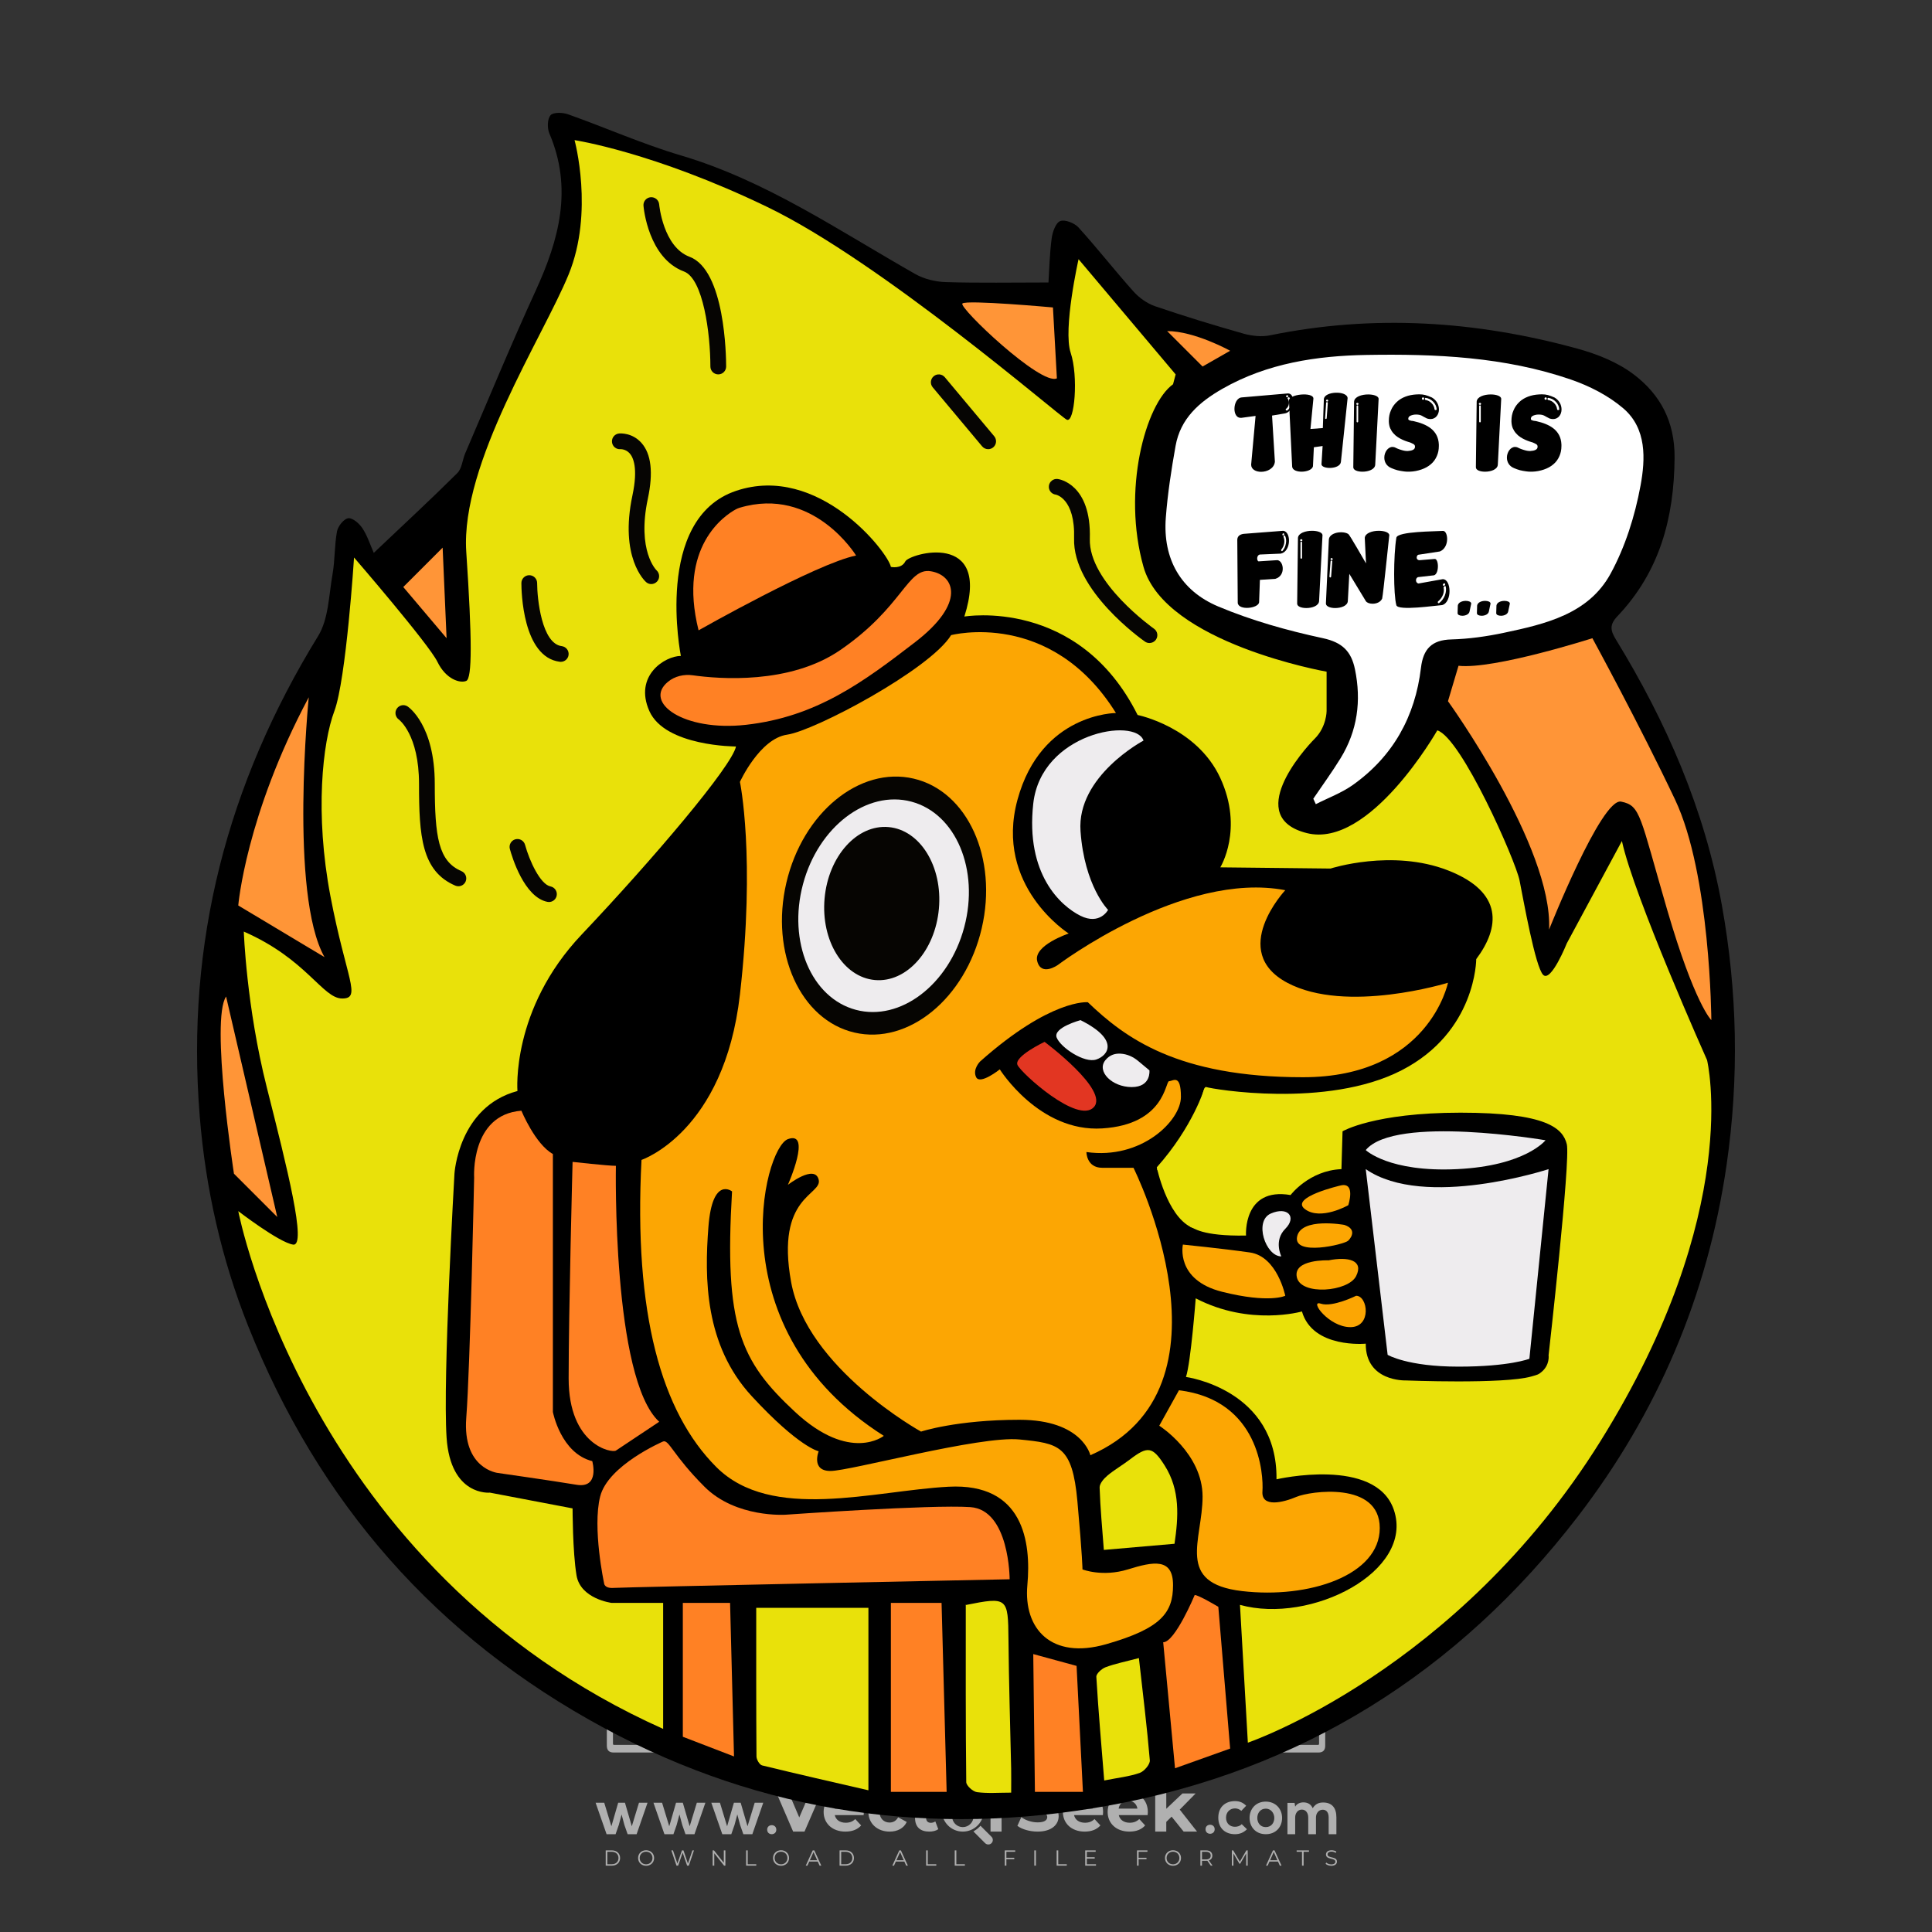 <?xml version="1.0" encoding="iso-8859-1"?>
<!-- Generator: Adobe Illustrator 27.0.0, SVG Export Plug-In . SVG Version: 6.00 Build 0)  -->
<svg version="1.1" id="Layer_1" xmlns="http://www.w3.org/2000/svg" xmlns:xlink="http://www.w3.org/1999/xlink" x="0px" y="0px"
	 viewBox="0 0 500 500" style="enable-background:new 0 0 500 500;" xml:space="preserve">
<rect x="0" y="0" width="500" height="500" fill="#333333" stroke="none"/>
<g id="watermark_1_">
	<g>
		<g id="watermark" style="opacity:0.61;">
			<g>
				<g>
					<g>
						<g>
							<polygon style="fill:#FFFFFF;" points="213.765,461.172 208.204,474.017 205.268,474.017 199.726,461.172 202.938,461.172 
								206.846,470.347 210.81,461.172 							"/>
						</g>
						<g>
							<path style="fill:#FFFFFF;" d="M223.507,469.741h-7.469c0.275,1.23,1.321,1.982,2.826,1.982c1.046,0,1.798-0.312,2.477-0.954
								l1.523,1.651c-0.917,1.046-2.294,1.597-4.074,1.597c-3.413,0-5.634-2.147-5.634-5.083c0-2.954,2.257-5.083,5.267-5.083
								c2.899,0,5.138,1.945,5.138,5.12C223.562,469.191,223.526,469.503,223.507,469.741 M216.002,468.071h4.863
								c-0.202-1.248-1.138-2.055-2.422-2.055C217.139,466.016,216.204,466.805,216.002,468.071"/>
						</g>
						<g>
							<path style="fill:#FFFFFF;" d="M224.735,468.934c0-2.973,2.294-5.083,5.505-5.083c2.074,0,3.707,0.899,4.423,2.514
								l-2.22,1.193c-0.532-0.936-1.321-1.358-2.221-1.358c-1.45,0-2.587,1.009-2.587,2.734c0,1.725,1.138,2.734,2.587,2.734
								c0.899,0,1.688-0.404,2.221-1.358l2.22,1.211c-0.716,1.578-2.349,2.495-4.423,2.495
								C227.029,474.017,224.735,471.907,224.735,468.934"/>
						</g>
						<g>
							<path style="fill:#FFFFFF;" d="M242.828,473.393c-0.587,0.422-1.45,0.624-2.331,0.624c-2.33,0-3.688-1.193-3.688-3.542
								v-4.055h-1.523v-2.202h1.523v-2.404h2.863v2.404h2.459v2.202h-2.459v4.019c0,0.844,0.458,1.303,1.229,1.303
								c0.422,0,0.844-0.128,1.156-0.367L242.828,473.393z"/>
						</g>
					</g>
					<g>
						<path style="fill:#FFFFFF;" d="M262.474,463.997v2.643c-0.238-0.018-0.422-0.037-0.642-0.037
							c-1.578,0-2.624,0.862-2.624,2.753v4.661h-2.863v-9.873h2.734v1.303C259.776,464.493,260.951,463.997,262.474,463.997"/>
					</g>
					<g>
						<path style="fill:#FFFFFF;" d="M263.299,472.53l1.009-2.239c1.083,0.789,2.697,1.339,4.239,1.339
							c1.762,0,2.477-0.587,2.477-1.376c0-2.404-7.469-0.752-7.469-5.524c0-2.184,1.762-4,5.413-4c1.615,0,3.267,0.385,4.459,1.138
							l-0.918,2.257c-1.193-0.679-2.422-1.009-3.56-1.009c-1.761,0-2.44,0.66-2.44,1.468c0,2.367,7.468,0.734,7.468,5.45
							c0,2.147-1.78,3.982-5.45,3.982C266.492,474.017,264.437,473.411,263.299,472.53"/>
					</g>
					<g>
						<path style="fill:#FFFFFF;" d="M285.428,469.741h-7.469c0.275,1.23,1.321,1.982,2.826,1.982c1.046,0,1.798-0.312,2.477-0.954
							l1.523,1.651c-0.918,1.046-2.294,1.597-4.074,1.597c-3.413,0-5.634-2.147-5.634-5.083c0-2.954,2.257-5.083,5.267-5.083
							c2.9,0,5.138,1.945,5.138,5.12C285.484,469.191,285.447,469.503,285.428,469.741 M277.923,468.071h4.863
							c-0.202-1.248-1.138-2.055-2.422-2.055C279.061,466.016,278.125,466.805,277.923,468.071"/>
					</g>
					<g>
						<path style="fill:#FFFFFF;" d="M297.007,469.741h-7.469c0.275,1.23,1.321,1.982,2.826,1.982c1.046,0,1.798-0.312,2.477-0.954
							l1.523,1.651c-0.918,1.046-2.294,1.597-4.074,1.597c-3.413,0-5.634-2.147-5.634-5.083c0-2.954,2.257-5.083,5.267-5.083
							c2.899,0,5.138,1.945,5.138,5.12C297.062,469.191,297.025,469.503,297.007,469.741 M289.501,468.071h4.863
							c-0.202-1.248-1.138-2.055-2.422-2.055C290.639,466.016,289.703,466.805,289.501,468.071"/>
					</g>
					<g>
						<polygon style="fill:#FFFFFF;" points="303.208,470.145 301.831,471.503 301.831,474.017 298.969,474.017 298.969,460.401 
							301.831,460.401 301.831,468.108 306.016,464.144 309.429,464.144 305.318,468.328 309.796,474.017 306.327,474.017 						"/>
					</g>
					<g>
						<path style="fill:#FFFFFF;" d="M256.601,475.359L256.601,475.359l-2.86-2.86c-0.435,0.508-0.953,0.943-1.534,1.284
							c-0.092,0.069-0.186,0.136-0.283,0.199l3.027,3.027c0.456,0.456,1.195,0.456,1.65,0
							C257.057,476.554,257.057,475.815,256.601,475.359"/>
					</g>
					<g>
						<path style="fill:#FFFFFF;" d="M249.984,463.244c0.221-0.173,0.495-0.281,0.797-0.281c0.042,0,0.083,0.002,0.124,0.006
							c-0.214-0.156-0.478-0.249-0.764-0.249c-0.395,0-0.744,0.18-0.981,0.458c-0.051,0-0.1,0.006-0.151,0.008
							c0.039-0.077,0.064-0.162,0.064-0.255c0-0.234-0.143-0.434-0.346-0.519c0.087,0.126,0.138,0.279,0.138,0.445
							c0,0.122-0.031,0.237-0.081,0.341c-2.811,0.201-5.03,2.539-5.03,5.4c0,2.993,2.426,5.42,5.42,5.42
							c2.993,0,5.42-2.426,5.42-5.42C254.595,465.879,252.593,463.635,249.984,463.244 M247.983,464.656
							c0.435,0,0.844,0.112,1.199,0.309c0.374-0.245,0.82-0.387,1.299-0.387c0.711,0,1.348,0.312,1.784,0.806
							c-0.435-0.379-1.004-0.61-1.627-0.61c-0.449,0-0.87,0.12-1.234,0.329c-0.079,0.046-0.156,0.096-0.229,0.15
							c-0.065-0.048-0.133-0.093-0.204-0.134c-0.369-0.219-0.8-0.344-1.26-0.344c-0.3,0-0.588,0.054-0.854,0.152
							C247.196,464.754,247.578,464.656,247.983,464.656 M251.772,469.098c0.115,0.305,0.181,0.634,0.181,0.979
							c0,1.534-1.244,2.777-2.778,2.777c-1.534,0-2.777-1.243-2.777-2.777c0-0.345,0.066-0.674,0.181-0.979
							c-0.62-0.382-1.035-1.064-1.035-1.846c0-1.197,0.971-2.168,2.168-2.168c0.565,0,1.078,0.218,1.463,0.572
							c0.386-0.354,0.899-0.572,1.464-0.572c1.197,0,2.168,0.971,2.168,2.168C252.807,468.034,252.392,468.716,251.772,469.098"/>
					</g>
					<g>
						<path style="fill:#FFFFFF;" d="M251.666,467.061c0,0.497-0.404,0.901-0.901,0.901c-0.497,0-0.901-0.404-0.901-0.901
							s0.404-0.901,0.901-0.901c0.101,0,0.197,0.017,0.287,0.047c-0.03,0.062-0.045,0.132-0.045,0.204
							c0,0.273,0.221,0.494,0.494,0.494c0.05,0,0.099-0.008,0.146-0.022C251.66,466.941,251.666,467,251.666,467.061"/>
					</g>
					<g>
						<path style="fill:#FFFFFF;" d="M248.255,467.061c0,0.376-0.305,0.681-0.681,0.681c-0.376,0-0.681-0.305-0.681-0.681
							s0.305-0.681,0.681-0.681c0.076,0,0.149,0.013,0.217,0.035c-0.023,0.047-0.034,0.1-0.034,0.155
							c0,0.206,0.167,0.374,0.374,0.374c0.038,0,0.075-0.006,0.11-0.017C248.25,466.97,248.255,467.015,248.255,467.061"/>
					</g>
					<g>
						<g>
							<g>
								<rect x="242.908" y="467.83" style="fill:#FFFFFF;" width="0.616" height="0.616"/>
							</g>
							<g>
								<rect x="254.827" y="467.83" style="fill:#FFFFFF;" width="0.616" height="0.616"/>
							</g>
							<g>
								<path style="fill:#FFFFFF;" d="M255.205,468.082h-0.14c0-3.248-2.642-5.89-5.89-5.89c-3.248,0-5.89,2.642-5.89,5.89h-0.14
									c0-1.611,0.627-3.125,1.766-4.264c1.139-1.139,2.653-1.766,4.264-1.766c1.611,0,3.125,0.627,4.264,1.766
									C254.578,464.957,255.205,466.471,255.205,468.082"/>
							</g>
						</g>
						<g>
							<rect x="248.868" y="461.814" style="fill:#FFFFFF;" width="0.616" height="0.616"/>
						</g>
						<g>
							<rect x="244.95" y="462.052" style="fill:#FFFFFF;" width="8.45" height="0.14"/>
						</g>
						<g>
							<path style="fill:#FFFFFF;" d="M245.174,462.15c0,0.108-0.088,0.196-0.196,0.196c-0.108,0-0.196-0.088-0.196-0.196
								c0-0.108,0.088-0.196,0.196-0.196C245.086,461.954,245.174,462.042,245.174,462.15"/>
						</g>
						<g>
							<path style="fill:#FFFFFF;" d="M253.596,462.15c0,0.108-0.088,0.196-0.196,0.196c-0.108,0-0.196-0.088-0.196-0.196
								c0-0.108,0.088-0.196,0.196-0.196C253.509,461.954,253.596,462.042,253.596,462.15"/>
						</g>
					</g>
				</g>
				<g>
					<path style="fill:#FFFFFF;" d="M314.356,473.409c0,1.559-2.364,1.559-2.364,0C311.993,471.851,314.356,471.851,314.356,473.409
						z"/>
				</g>
				<g>
					<g>
						<g>
							<path style="fill:#FFFFFF;" d="M161.739,466.549l1.772,6.088l1.855-6.088h2.215l-2.823,8.14h-2.33l-0.837-2.396l-0.722-2.708
								l-0.722,2.708l-0.837,2.396h-2.33l-2.839-8.14h2.231l1.855,6.088l1.756-6.088H161.739z"/>
						</g>
						<g>
							<path style="fill:#FFFFFF;" d="M176.713,466.549l1.772,6.088l1.855-6.088h2.215l-2.823,8.14h-2.33l-0.837-2.396l-0.722-2.708
								l-0.722,2.708l-0.837,2.396h-2.33l-2.839-8.14h2.231l1.855,6.088l1.756-6.088H176.713z"/>
						</g>
						<g>
							<path style="fill:#FFFFFF;" d="M191.687,466.549l1.772,6.088l1.855-6.088h2.215l-2.823,8.14h-2.33l-0.837-2.396l-0.722-2.708
								l-0.722,2.708l-0.837,2.396h-2.33l-2.839-8.14h2.231l1.855,6.088l1.756-6.088H191.687z"/>
						</g>
					</g>
					<g>
						<path style="fill:#FFFFFF;" d="M200.908,473.52c0,1.559-2.364,1.559-2.364,0C198.545,471.962,200.908,471.962,200.908,473.52z
							"/>
					</g>
					<g>
						<path style="fill:#FFFFFF;" d="M322.71,473.409c-0.935,0.919-1.919,1.28-3.117,1.28c-2.346,0-4.3-1.411-4.3-4.282
							s1.953-4.284,4.3-4.284c1.149,0,2.035,0.329,2.921,1.199l-1.264,1.329c-0.476-0.428-1.066-0.64-1.623-0.64
							c-1.346,0-2.33,0.985-2.33,2.396c0,1.542,1.05,2.362,2.297,2.362c0.64,0,1.28-0.18,1.772-0.672L322.71,473.409z"/>
					</g>
					<g>
						<path style="fill:#FFFFFF;" d="M331.805,470.472c0,2.33-1.591,4.217-4.217,4.217c-2.626,0-4.201-1.887-4.201-4.217
							c0-2.314,1.609-4.217,4.185-4.217C330.149,466.255,331.805,468.158,331.805,470.472z M325.389,470.472
							c0,1.231,0.739,2.38,2.199,2.38c1.46,0,2.199-1.149,2.199-2.38c0-1.215-0.854-2.396-2.199-2.396
							C326.144,468.077,325.389,469.258,325.389,470.472z"/>
					</g>
					<g>
						<path style="fill:#FFFFFF;" d="M338.572,474.689v-4.332c0-1.068-0.559-2.035-1.658-2.035c-1.082,0-1.722,0.967-1.722,2.035
							v4.332h-2.003v-8.107h1.855l0.148,0.985c0.426-0.82,1.362-1.116,2.133-1.116c0.969,0,1.937,0.394,2.396,1.51
							c0.723-1.149,1.658-1.478,2.708-1.478c2.297,0,3.43,1.412,3.43,3.84v4.365h-2.003v-4.365c0-1.066-0.442-1.97-1.526-1.97
							c-1.082,0-1.756,0.935-1.756,2.003v4.332H338.572z"/>
					</g>
				</g>
			</g>
		</g>
		<g style="opacity:0.61;">
			<g>
				<g>
					<path style="fill:#FFFFFF;" d="M345.988,431.299c-0.006-1.224-0.959-2.121-2.189-2.14c-0.924-0.014-0.832,0.12-0.834-0.867
						c-0.003-1.097-0.007-2.194,0.003-3.292c0.003-0.379-0.112-0.691-0.362-0.976c-2.342-2.668-4.678-5.342-7.019-8.011
						c-0.12-0.137-0.275-0.244-0.414-0.366c-6.214,0-12.427,0-18.641,0c-0.794,0.293-1.14,0.868-1.138,1.709
						c0.01,3.748,0.004,7.496,0.004,11.243c0,0.556-0.003,0.589-0.55,0.551c-1.497-0.102-2.516,0.986-2.497,2.492
						c0.044,3.476,0.013,6.953,0.014,10.429c0.001,1.58,0.867,2.443,2.45,2.449c0.582,0.002,0.582,0.002,0.582,0.6
						c0,2.219-0.001,4.438,0.001,6.657c0.001,1.192,0.58,1.771,1.768,1.771c8.013,0.001,16.027,0.001,24.04,0
						c1.168,0,1.755-0.583,1.757-1.745c0.002-2.256,0-4.512,0.001-6.768c0-0.512,0.002-0.511,0.52-0.515
						c0.271-0.002,0.541,0.008,0.809-0.058c0.996-0.246,1.69-1.044,1.694-2.069C346.003,438.696,346.005,434.997,345.988,431.299z
						 M317.537,417.162c5.337,0,10.674,0,16.01,0c0.548,0,0.554,0.007,0.554,0.561c0.001,2.243-0.001,4.486,0.001,6.73
						c0.001,0.811,0.249,1.059,1.06,1.059c1.91,0.001,3.821,0,5.731,0.001c0.458,0,0.479,0.021,0.481,0.483
						c0.003,0.887,0.002,1.775,0,2.662c-0.001,0.477-0.024,0.498-0.504,0.499c-3.895,0.001-7.79,0-11.684,0
						c-3.882,0-7.765,0-11.647,0c-0.55,0-0.552-0.001-0.552-0.561c-0.001-3.624-0.001-7.247,0-10.871
						C316.987,417.166,316.991,417.162,317.537,417.162z M340.822,451.579c-3.883,0.001-7.766,0-11.65,0c-3.871,0-7.742,0-11.613,0
						c-0.572,0-0.574-0.002-0.574-0.579c-0.001-1.997-0.001-3.994,0.001-5.991c0-0.464,0.023-0.486,0.478-0.487
						c7.803-0.001,15.607-0.001,23.41,0c0.478,0,0.499,0.02,0.499,0.503c0.002,1.997,0.001,3.994,0,5.991
						C341.375,451.574,341.37,451.579,340.822,451.579z"/>
				</g>
				<g>
					<g>
						<rect x="327.418" y="417.053" style="fill:#FFFFFF;" width="1.757" height="1.054"/>
					</g>
					<g>
						<rect x="325.662" y="418.107" style="fill:#FFFFFF;" width="1.757" height="1.054"/>
					</g>
					<g>
						<rect x="327.418" y="419.161" style="fill:#FFFFFF;" width="1.757" height="1.054"/>
					</g>
					<g>
						<rect x="325.662" y="420.215" style="fill:#FFFFFF;" width="1.757" height="1.054"/>
					</g>
					<g>
						<rect x="327.418" y="421.269" style="fill:#FFFFFF;" width="1.757" height="1.054"/>
					</g>
					<g>
						<rect x="325.662" y="422.323" style="fill:#FFFFFF;" width="1.757" height="1.054"/>
					</g>
					<g>
						<rect x="327.418" y="423.378" style="fill:#FFFFFF;" width="1.757" height="1.054"/>
					</g>
					<g>
						<rect x="325.662" y="424.432" style="fill:#FFFFFF;" width="1.757" height="1.054"/>
					</g>
					<g>
						<rect x="327.418" y="425.486" style="fill:#FFFFFF;" width="1.757" height="1.054"/>
					</g>
					<g>
						<rect x="325.662" y="426.54" style="fill:#FFFFFF;" width="1.757" height="1.054"/>
					</g>
					<g>
						<rect x="327.418" y="427.594" style="fill:#FFFFFF;" width="1.757" height="1.054"/>
					</g>
					<g>
						<rect x="325.662" y="428.648" style="fill:#FFFFFF;" width="1.757" height="1.054"/>
					</g>
				</g>
			</g>
			<g>
				<path style="fill:#FFFFFF;" d="M187.637,431.299c-0.006-1.224-0.959-2.121-2.189-2.14c-0.924-0.014-0.832,0.12-0.834-0.867
					c-0.003-1.097-0.007-2.194,0.003-3.292c0.003-0.379-0.112-0.691-0.362-0.976c-2.342-2.668-4.678-5.342-7.019-8.011
					c-0.12-0.137-0.275-0.244-0.414-0.366c-6.214,0-12.427,0-18.641,0c-0.794,0.293-1.14,0.868-1.138,1.709
					c0.01,3.748,0.004,7.496,0.004,11.243c0,0.556-0.003,0.589-0.55,0.551c-1.497-0.102-2.516,0.986-2.497,2.492
					c0.044,3.476,0.013,6.953,0.014,10.429c0.001,1.58,0.867,2.443,2.45,2.449c0.582,0.002,0.582,0.002,0.582,0.6
					c0,2.219-0.001,4.438,0.001,6.657c0.001,1.192,0.58,1.771,1.768,1.771c8.013,0.001,16.027,0.001,24.04,0
					c1.168,0,1.755-0.583,1.757-1.745c0.002-2.256,0-4.512,0.001-6.768c0-0.512,0.002-0.511,0.52-0.515
					c0.271-0.002,0.541,0.008,0.809-0.058c0.996-0.246,1.69-1.044,1.694-2.069C187.652,438.696,187.655,434.997,187.637,431.299z
					 M159.187,417.162c5.337,0,10.674,0,16.01,0c0.548,0,0.554,0.007,0.554,0.561c0.001,2.243-0.001,4.486,0.001,6.73
					c0.001,0.811,0.249,1.059,1.06,1.059c1.91,0.001,3.821,0,5.731,0.001c0.458,0,0.479,0.021,0.481,0.483
					c0.003,0.887,0.002,1.775,0,2.662c-0.001,0.477-0.024,0.498-0.504,0.499c-3.895,0.001-7.79,0-11.684,0
					c-3.882,0-7.765,0-11.647,0c-0.55,0-0.552-0.001-0.552-0.561c-0.001-3.624-0.001-7.247,0-10.871
					C158.636,417.166,158.64,417.162,159.187,417.162z M182.472,451.579c-3.883,0.001-7.766,0-11.65,0c-3.871,0-7.742,0-11.613,0
					c-0.572,0-0.574-0.002-0.574-0.579c-0.001-1.997-0.001-3.994,0.001-5.991c0-0.464,0.023-0.486,0.478-0.487
					c7.803-0.001,15.607-0.001,23.41,0c0.478,0,0.499,0.02,0.499,0.503c0.002,1.997,0.001,3.994,0,5.991
					C183.024,451.574,183.019,451.579,182.472,451.579z"/>
			</g>
			<g>
				<path style="fill:#FFFFFF;" d="M159.779,440.669v-7.897h2.779c0.375,0,0.726,0.061,1.053,0.182
					c0.327,0.121,0.612,0.292,0.855,0.513c0.242,0.221,0.434,0.483,0.573,0.789c0.14,0.305,0.21,0.642,0.21,1.009
					c0,0.375-0.07,0.715-0.21,1.02c-0.14,0.305-0.331,0.568-0.573,0.789c-0.243,0.221-0.528,0.392-0.855,0.513
					c-0.327,0.121-0.678,0.182-1.053,0.182h-1.29v2.901H159.779z M162.58,436.356c0.39,0,0.684-0.111,0.882-0.331
					c0.199-0.22,0.298-0.474,0.298-0.761c0-0.14-0.024-0.276-0.072-0.408c-0.048-0.132-0.121-0.248-0.221-0.347
					c-0.099-0.099-0.223-0.178-0.37-0.237c-0.147-0.059-0.32-0.089-0.518-0.089h-1.312v2.173H162.58z"/>
				<path style="fill:#FFFFFF;" d="M166.308,432.771h1.731l3.177,5.294h0.088l-0.088-1.522v-3.772h1.478v7.897h-1.566l-3.353-5.592
					h-0.088l0.088,1.522v4.07h-1.467V432.771z"/>
				<path style="fill:#FFFFFF;" d="M177.922,436.334h3.872c0.022,0.089,0.04,0.195,0.055,0.32c0.014,0.125,0.022,0.25,0.022,0.375
					c0,0.507-0.077,0.985-0.231,1.434c-0.154,0.449-0.397,0.849-0.728,1.202c-0.353,0.375-0.776,0.666-1.268,0.871
					c-0.493,0.206-1.055,0.309-1.688,0.309c-0.574,0-1.114-0.103-1.622-0.309c-0.507-0.206-0.948-0.492-1.323-0.86
					c-0.375-0.367-0.673-0.803-0.894-1.307c-0.221-0.504-0.331-1.053-0.331-1.649c0-0.595,0.11-1.145,0.331-1.649
					c0.221-0.504,0.518-0.939,0.894-1.307c0.375-0.367,0.816-0.654,1.323-0.86c0.507-0.206,1.048-0.309,1.622-0.309
					c0.64,0,1.211,0.11,1.715,0.331c0.504,0.221,0.935,0.526,1.296,0.915l-1.025,1.004c-0.258-0.272-0.544-0.48-0.861-0.623
					c-0.316-0.143-0.695-0.215-1.136-0.215c-0.361,0-0.703,0.065-1.026,0.193c-0.324,0.129-0.607,0.311-0.85,0.546
					c-0.242,0.235-0.436,0.52-0.579,0.855c-0.143,0.335-0.215,0.708-0.215,1.119c0,0.412,0.072,0.785,0.215,1.12
					c0.143,0.335,0.338,0.62,0.584,0.855c0.246,0.235,0.531,0.418,0.855,0.546c0.323,0.129,0.669,0.193,1.037,0.193
					c0.419,0,0.773-0.061,1.064-0.182c0.29-0.121,0.538-0.278,0.744-0.469c0.148-0.132,0.275-0.3,0.381-0.502
					c0.106-0.202,0.189-0.428,0.248-0.678h-2.482V436.334z"/>
			</g>
			<g>
				<path style="fill:#FFFFFF;" d="M224.019,431.299c-0.006-1.224-0.959-2.121-2.189-2.14c-0.924-0.014-0.832,0.12-0.834-0.867
					c-0.003-1.097-0.007-2.194,0.003-3.292c0.003-0.379-0.112-0.691-0.362-0.976c-2.342-2.668-4.678-5.342-7.019-8.011
					c-0.12-0.137-0.275-0.244-0.414-0.366c-6.214,0-12.427,0-18.641,0c-0.794,0.293-1.14,0.868-1.138,1.709
					c0.01,3.748,0.004,7.496,0.004,11.243c0,0.556-0.003,0.589-0.55,0.551c-1.497-0.102-2.516,0.986-2.497,2.492
					c0.044,3.476,0.013,6.953,0.014,10.429c0.001,1.58,0.867,2.443,2.45,2.449c0.582,0.002,0.582,0.002,0.582,0.6
					c0,2.219-0.001,4.438,0.001,6.657c0.001,1.192,0.58,1.771,1.768,1.771c8.013,0.001,16.027,0.001,24.04,0
					c1.168,0,1.755-0.583,1.757-1.745c0.002-2.256,0-4.512,0.001-6.768c0-0.512,0.002-0.511,0.52-0.515
					c0.271-0.002,0.541,0.008,0.809-0.058c0.997-0.246,1.69-1.044,1.694-2.069C224.034,438.696,224.036,434.997,224.019,431.299z
					 M195.568,417.162c5.337,0,10.674,0,16.01,0c0.548,0,0.554,0.007,0.554,0.561c0.001,2.243-0.001,4.486,0.001,6.73
					c0.001,0.811,0.249,1.059,1.06,1.059c1.91,0.001,3.821,0,5.731,0.001c0.458,0,0.479,0.021,0.481,0.483
					c0.003,0.887,0.002,1.775,0,2.662c-0.001,0.477-0.024,0.498-0.504,0.499c-3.895,0.001-7.79,0-11.684,0
					c-3.882,0-7.765,0-11.647,0c-0.55,0-0.552-0.001-0.552-0.561c-0.001-3.624-0.001-7.247,0-10.871
					C195.018,417.166,195.022,417.162,195.568,417.162z M218.854,451.579c-3.883,0.001-7.766,0-11.65,0c-3.871,0-7.742,0-11.613,0
					c-0.572,0-0.574-0.002-0.574-0.579c-0.001-1.997-0.001-3.994,0.001-5.991c0-0.464,0.023-0.486,0.478-0.487
					c7.803-0.001,15.607-0.001,23.41,0c0.478,0,0.499,0.02,0.499,0.503c0.002,1.997,0.001,3.994,0,5.991
					C219.406,451.574,219.401,451.579,218.854,451.579z"/>
			</g>
			<g>
				<path style="fill:#FFFFFF;" d="M205.111,432.771h1.699l2.967,7.897h-1.644l-0.651-1.886h-3.044l-0.651,1.886h-1.643
					L205.111,432.771z M206.997,437.415l-0.706-1.974l-0.287-0.96h-0.088l-0.287,0.96l-0.706,1.974H206.997z"/>
				<path style="fill:#FFFFFF;" d="M211.331,434.536c-0.125,0-0.245-0.024-0.359-0.072c-0.114-0.048-0.213-0.114-0.298-0.199
					c-0.084-0.084-0.151-0.182-0.198-0.292c-0.048-0.11-0.072-0.232-0.072-0.364s0.024-0.254,0.072-0.364
					c0.048-0.11,0.114-0.208,0.198-0.292c0.084-0.084,0.184-0.151,0.298-0.198c0.114-0.048,0.233-0.072,0.359-0.072
					c0.257,0,0.478,0.09,0.662,0.27c0.184,0.181,0.276,0.399,0.276,0.656s-0.092,0.476-0.276,0.656
					C211.809,434.446,211.589,434.536,211.331,434.536z M210.615,440.669v-5.404h1.445v5.404H210.615z"/>
			</g>
			<g>
				<path style="fill:#FFFFFF;" d="M261.044,431.299c-0.006-1.224-0.959-2.121-2.189-2.14c-0.924-0.014-0.832,0.12-0.834-0.867
					c-0.003-1.097-0.007-2.194,0.003-3.292c0.003-0.379-0.112-0.691-0.362-0.976c-2.342-2.668-4.678-5.342-7.019-8.011
					c-0.12-0.137-0.275-0.244-0.414-0.366c-6.214,0-12.427,0-18.641,0c-0.794,0.293-1.14,0.868-1.138,1.709
					c0.01,3.748,0.004,7.496,0.004,11.243c0,0.556-0.003,0.589-0.55,0.551c-1.497-0.102-2.516,0.986-2.497,2.492
					c0.044,3.476,0.013,6.953,0.014,10.429c0.001,1.58,0.867,2.443,2.45,2.449c0.582,0.002,0.582,0.002,0.582,0.6
					c0,2.219-0.001,4.438,0.001,6.657c0.001,1.192,0.58,1.771,1.768,1.771c8.013,0.001,16.027,0.001,24.04,0
					c1.168,0,1.755-0.583,1.757-1.745c0.002-2.256,0-4.512,0.001-6.768c0-0.512,0.002-0.511,0.52-0.515
					c0.271-0.002,0.541,0.008,0.809-0.058c0.996-0.246,1.69-1.044,1.694-2.069C261.059,438.696,261.061,434.997,261.044,431.299z
					 M232.593,417.162c5.337,0,10.674,0,16.01,0c0.548,0,0.554,0.007,0.554,0.561c0.001,2.243-0.001,4.486,0.001,6.73
					c0.001,0.811,0.249,1.059,1.06,1.059c1.91,0.001,3.821,0,5.731,0.001c0.458,0,0.479,0.021,0.481,0.483
					c0.003,0.887,0.002,1.775,0,2.662c-0.001,0.477-0.024,0.498-0.504,0.499c-3.895,0.001-7.79,0-11.684,0
					c-3.882,0-7.765,0-11.647,0c-0.55,0-0.552-0.001-0.552-0.561c-0.001-3.624-0.001-7.247,0-10.871
					C232.042,417.166,232.047,417.162,232.593,417.162z M255.878,451.579c-3.883,0.001-7.766,0-11.65,0c-3.871,0-7.742,0-11.613,0
					c-0.572,0-0.574-0.002-0.574-0.579c-0.001-1.997-0.001-3.994,0.001-5.991c0-0.464,0.023-0.486,0.478-0.487
					c7.803-0.001,15.607-0.001,23.41,0c0.478,0,0.499,0.02,0.499,0.503c0.002,1.997,0.001,3.994,0,5.991
					C256.431,451.574,256.426,451.579,255.878,451.579z"/>
			</g>
			<g>
				<path style="fill:#FFFFFF;" d="M236.361,440.845c-0.338,0-0.662-0.048-0.971-0.143c-0.309-0.095-0.592-0.239-0.849-0.43
					c-0.257-0.191-0.481-0.425-0.673-0.7c-0.191-0.276-0.342-0.597-0.452-0.965l1.401-0.551c0.103,0.397,0.283,0.726,0.54,0.987
					c0.257,0.261,0.596,0.392,1.015,0.392c0.154,0,0.303-0.02,0.447-0.061c0.143-0.04,0.272-0.099,0.386-0.176
					s0.204-0.175,0.27-0.292c0.066-0.118,0.099-0.254,0.099-0.408c0-0.147-0.026-0.279-0.077-0.397
					c-0.051-0.117-0.138-0.227-0.259-0.331c-0.121-0.103-0.28-0.202-0.475-0.298c-0.195-0.095-0.435-0.195-0.722-0.298l-0.485-0.176
					c-0.213-0.073-0.429-0.173-0.645-0.298c-0.217-0.125-0.413-0.276-0.59-0.452c-0.177-0.176-0.322-0.384-0.436-0.623
					c-0.114-0.239-0.171-0.509-0.171-0.81c0-0.309,0.06-0.597,0.182-0.866c0.121-0.268,0.294-0.503,0.518-0.706
					c0.224-0.202,0.492-0.36,0.805-0.474s0.66-0.171,1.042-0.171c0.397,0,0.74,0.053,1.031,0.16
					c0.291,0.107,0.537,0.243,0.739,0.408c0.202,0.165,0.366,0.348,0.491,0.546c0.125,0.199,0.217,0.386,0.276,0.563l-1.312,0.551
					c-0.074-0.221-0.208-0.419-0.402-0.596c-0.195-0.176-0.462-0.265-0.8-0.265c-0.324,0-0.592,0.075-0.805,0.226
					c-0.213,0.151-0.32,0.348-0.32,0.59c0,0.235,0.103,0.436,0.309,0.601c0.206,0.165,0.533,0.325,0.982,0.48l0.497,0.165
					c0.316,0.111,0.605,0.237,0.866,0.381c0.261,0.143,0.485,0.314,0.673,0.513c0.187,0.199,0.331,0.425,0.43,0.678
					c0.1,0.254,0.149,0.546,0.149,0.877c0,0.412-0.083,0.767-0.248,1.064c-0.165,0.298-0.377,0.542-0.634,0.734
					c-0.258,0.191-0.548,0.335-0.872,0.43C236.986,440.797,236.67,440.845,236.361,440.845z"/>
				<path style="fill:#FFFFFF;" d="M239.516,432.771h1.61l1.633,4.754l0.287,1.015h0.088l0.309-1.015l1.699-4.754h1.61l-2.879,7.897
					h-1.566L239.516,432.771z"/>
				<path style="fill:#FFFFFF;" d="M251.097,436.334h3.871c0.022,0.089,0.04,0.195,0.055,0.32c0.015,0.125,0.023,0.25,0.023,0.375
					c0,0.507-0.078,0.985-0.232,1.434c-0.154,0.449-0.397,0.849-0.728,1.202c-0.353,0.375-0.775,0.666-1.268,0.871
					c-0.493,0.206-1.055,0.309-1.688,0.309c-0.574,0-1.114-0.103-1.621-0.309c-0.507-0.206-0.949-0.492-1.324-0.86
					c-0.375-0.367-0.673-0.803-0.894-1.307c-0.22-0.504-0.331-1.053-0.331-1.649c0-0.595,0.11-1.145,0.331-1.649
					c0.221-0.504,0.518-0.939,0.894-1.307c0.375-0.367,0.816-0.654,1.324-0.86c0.507-0.206,1.047-0.309,1.621-0.309
					c0.64,0,1.211,0.11,1.715,0.331c0.504,0.221,0.936,0.526,1.296,0.915l-1.026,1.004c-0.257-0.272-0.544-0.48-0.861-0.623
					c-0.316-0.143-0.694-0.215-1.136-0.215c-0.36,0-0.702,0.065-1.026,0.193c-0.323,0.129-0.607,0.311-0.849,0.546
					c-0.243,0.235-0.436,0.52-0.579,0.855c-0.143,0.335-0.215,0.708-0.215,1.119c0,0.412,0.072,0.785,0.215,1.12
					c0.143,0.335,0.338,0.62,0.585,0.855c0.246,0.235,0.531,0.418,0.854,0.546c0.324,0.129,0.669,0.193,1.037,0.193
					c0.419,0,0.774-0.061,1.064-0.182c0.29-0.121,0.539-0.278,0.745-0.469c0.147-0.132,0.274-0.3,0.38-0.502
					c0.107-0.202,0.189-0.428,0.248-0.678h-2.482V436.334z"/>
			</g>
			<g>
				<path style="fill:#FFFFFF;" d="M297.3,431.299c-0.006-1.224-0.959-2.121-2.189-2.14c-0.924-0.014-0.832,0.12-0.834-0.867
					c-0.003-1.097-0.007-2.194,0.003-3.292c0.003-0.379-0.112-0.691-0.362-0.976c-2.342-2.668-4.678-5.342-7.019-8.011
					c-0.12-0.137-0.275-0.244-0.414-0.366c-6.214,0-12.427,0-18.641,0c-0.794,0.293-1.14,0.868-1.138,1.709
					c0.01,3.748,0.004,7.496,0.004,11.243c0,0.556-0.003,0.589-0.55,0.551c-1.497-0.102-2.516,0.986-2.497,2.492
					c0.044,3.476,0.013,6.953,0.014,10.429c0.001,1.58,0.867,2.443,2.45,2.449c0.582,0.002,0.582,0.002,0.582,0.6
					c0,2.219-0.001,4.438,0.001,6.657c0.001,1.192,0.58,1.771,1.768,1.771c8.013,0.001,16.027,0.001,24.04,0
					c1.168,0,1.755-0.583,1.757-1.745c0.002-2.256,0-4.512,0.001-6.768c0-0.512,0.002-0.511,0.52-0.515
					c0.271-0.002,0.541,0.008,0.809-0.058c0.996-0.246,1.69-1.044,1.694-2.069C297.315,438.696,297.318,434.997,297.3,431.299z
					 M268.85,417.162c5.337,0,10.674,0,16.01,0c0.548,0,0.554,0.007,0.554,0.561c0.001,2.243-0.001,4.486,0.001,6.73
					c0.001,0.811,0.249,1.059,1.06,1.059c1.91,0.001,3.821,0,5.731,0.001c0.458,0,0.479,0.021,0.481,0.483
					c0.003,0.887,0.002,1.775,0,2.662c-0.001,0.477-0.024,0.498-0.504,0.499c-3.895,0.001-7.79,0-11.684,0
					c-3.882,0-7.765,0-11.647,0c-0.55,0-0.552-0.001-0.552-0.561c-0.001-3.624-0.001-7.247,0-10.871
					C268.299,417.166,268.303,417.162,268.85,417.162z M292.135,451.579c-3.883,0.001-7.766,0-11.65,0c-3.871,0-7.742,0-11.613,0
					c-0.572,0-0.574-0.002-0.574-0.579c-0.001-1.997-0.001-3.994,0.001-5.991c0-0.464,0.023-0.486,0.478-0.487
					c7.803-0.001,15.607-0.001,23.41,0c0.478,0,0.499,0.02,0.499,0.503c0.001,1.997,0.001,3.994,0,5.991
					C292.687,451.574,292.682,451.579,292.135,451.579z"/>
			</g>
			<g>
				<path style="fill:#FFFFFF;" d="M272.966,434.183v1.831h3.165v1.412h-3.165v1.831h3.518v1.412h-5.007v-7.897h5.007v1.412H272.966
					z"/>
				<path style="fill:#FFFFFF;" d="M277.852,440.669v-7.897h2.779c0.375,0,0.726,0.061,1.053,0.182
					c0.327,0.121,0.612,0.292,0.855,0.513c0.243,0.221,0.434,0.483,0.574,0.789c0.14,0.305,0.209,0.642,0.209,1.009
					c0,0.375-0.07,0.715-0.209,1.02c-0.14,0.305-0.331,0.568-0.574,0.789c-0.243,0.221-0.528,0.392-0.855,0.513
					c-0.327,0.121-0.678,0.182-1.053,0.182h-1.29v2.901H277.852z M280.653,436.356c0.389,0,0.684-0.111,0.882-0.331
					c0.199-0.22,0.298-0.474,0.298-0.761c0-0.14-0.024-0.276-0.072-0.408c-0.048-0.132-0.121-0.248-0.221-0.347
					c-0.099-0.099-0.222-0.178-0.37-0.237c-0.147-0.059-0.32-0.089-0.518-0.089h-1.312v2.173H280.653z"/>
				<path style="fill:#FFFFFF;" d="M286.797,440.845c-0.338,0-0.662-0.048-0.971-0.143c-0.309-0.095-0.592-0.239-0.849-0.43
					c-0.257-0.191-0.482-0.425-0.673-0.7c-0.191-0.276-0.342-0.597-0.452-0.965l1.401-0.551c0.103,0.397,0.283,0.726,0.541,0.987
					c0.257,0.261,0.595,0.392,1.015,0.392c0.154,0,0.303-0.02,0.447-0.061c0.143-0.04,0.272-0.099,0.386-0.176
					c0.114-0.077,0.204-0.175,0.27-0.292c0.066-0.118,0.1-0.254,0.1-0.408c0-0.147-0.026-0.279-0.077-0.397
					c-0.051-0.117-0.138-0.227-0.259-0.331c-0.121-0.103-0.279-0.202-0.474-0.298c-0.195-0.095-0.436-0.195-0.723-0.298
					l-0.485-0.176c-0.213-0.073-0.428-0.173-0.645-0.298c-0.217-0.125-0.414-0.276-0.59-0.452c-0.176-0.176-0.322-0.384-0.436-0.623
					c-0.114-0.239-0.171-0.509-0.171-0.81c0-0.309,0.061-0.597,0.182-0.866c0.121-0.268,0.294-0.503,0.518-0.706
					c0.224-0.202,0.493-0.36,0.805-0.474c0.312-0.114,0.66-0.171,1.042-0.171c0.397,0,0.741,0.053,1.031,0.16
					c0.29,0.107,0.537,0.243,0.739,0.408c0.202,0.165,0.365,0.348,0.491,0.546c0.125,0.199,0.217,0.386,0.276,0.563l-1.312,0.551
					c-0.074-0.221-0.208-0.419-0.403-0.596c-0.195-0.176-0.462-0.265-0.799-0.265c-0.324,0-0.592,0.075-0.805,0.226
					c-0.213,0.151-0.32,0.348-0.32,0.59c0,0.235,0.103,0.436,0.309,0.601c0.206,0.165,0.533,0.325,0.982,0.48l0.496,0.165
					c0.316,0.111,0.605,0.237,0.866,0.381c0.261,0.143,0.485,0.314,0.673,0.513c0.187,0.199,0.331,0.425,0.43,0.678
					c0.099,0.254,0.149,0.546,0.149,0.877c0,0.412-0.083,0.767-0.248,1.064c-0.165,0.298-0.377,0.542-0.634,0.734
					c-0.258,0.191-0.548,0.335-0.872,0.43C287.422,440.797,287.105,440.845,286.797,440.845z"/>
			</g>
			<g>
				<path style="fill:#FFFFFF;" d="M321.394,439.168l4.004-4.985h-3.827v-1.412h5.559v1.5l-3.96,4.985h4.004v1.412h-5.779V439.168z"
					/>
				<path style="fill:#FFFFFF;" d="M328.409,432.771h1.489v7.897h-1.489V432.771z"/>
				<path style="fill:#FFFFFF;" d="M331.486,440.669v-7.897h2.779c0.375,0,0.726,0.061,1.053,0.182
					c0.327,0.121,0.612,0.292,0.855,0.513s0.434,0.483,0.574,0.789c0.14,0.305,0.209,0.642,0.209,1.009
					c0,0.375-0.07,0.715-0.209,1.02c-0.14,0.305-0.331,0.568-0.574,0.789c-0.243,0.221-0.528,0.392-0.855,0.513
					c-0.327,0.121-0.678,0.182-1.053,0.182h-1.29v2.901H331.486z M334.288,436.356c0.389,0,0.684-0.111,0.882-0.331
					c0.199-0.22,0.298-0.474,0.298-0.761c0-0.14-0.024-0.276-0.072-0.408c-0.048-0.132-0.121-0.248-0.221-0.347
					c-0.099-0.099-0.222-0.178-0.37-0.237c-0.147-0.059-0.32-0.089-0.518-0.089h-1.312v2.173H334.288z"/>
			</g>
		</g>
		<g style="opacity:0.61;">
			<path style="fill:#FFFFFF;" d="M300.133,433.27h9.067v2.242h-9.067V433.27z M300.133,437.136h9.067v2.243h-9.067V437.136z"/>
		</g>
	</g>
	<g style="opacity:0.61;">
		<path style="fill:#FFFFFF;" d="M156.756,478.878h1.607c1.263,0,2.114,0.812,2.114,1.974c0,1.161-0.851,1.973-2.114,1.973h-1.607
			V478.878z M158.34,482.464c1.049,0,1.725-0.665,1.725-1.612c0-0.947-0.677-1.613-1.725-1.613h-1.167v3.225H158.34z"/>
		<path style="fill:#FFFFFF;" d="M165.139,480.851c0-1.15,0.879-2.007,2.075-2.007c1.184,0,2.069,0.851,2.069,2.007
			c0,1.156-0.885,2.007-2.069,2.007C166.019,482.858,165.139,482.002,165.139,480.851z M168.866,480.851
			c0-0.942-0.705-1.635-1.652-1.635c-0.953,0-1.663,0.693-1.663,1.635c0,0.941,0.71,1.635,1.663,1.635
			C168.162,482.486,168.866,481.793,168.866,480.851z"/>
		<path style="fill:#FFFFFF;" d="M179.596,478.878l-1.331,3.947h-0.44l-1.156-3.366l-1.161,3.366h-0.434l-1.331-3.947h0.429
			l1.139,3.394l1.178-3.394h0.389l1.161,3.411l1.156-3.411H179.596z"/>
		<path style="fill:#FFFFFF;" d="M187.731,478.878v3.947h-0.344l-2.537-3.202v3.202h-0.417v-3.947h0.344l2.543,3.203v-3.203H187.731
			z"/>
		<path style="fill:#FFFFFF;" d="M193.093,478.878h0.417v3.586h2.21v0.361h-2.627V478.878z"/>
		<path style="fill:#FFFFFF;" d="M200.061,480.851c0-1.15,0.879-2.007,2.075-2.007c1.184,0,2.069,0.851,2.069,2.007
			c0,1.156-0.885,2.007-2.069,2.007C200.941,482.858,200.061,482.002,200.061,480.851z M203.788,480.851
			c0-0.942-0.705-1.635-1.652-1.635c-0.953,0-1.663,0.693-1.663,1.635c0,0.941,0.71,1.635,1.663,1.635
			C203.083,482.486,203.788,481.793,203.788,480.851z"/>
		<path style="fill:#FFFFFF;" d="M211.636,481.77h-2.199l-0.474,1.054h-0.434l1.804-3.947h0.412l1.804,3.947h-0.44L211.636,481.77z
			 M211.484,481.432l-0.947-2.12l-0.947,2.12H211.484z"/>
		<path style="fill:#FFFFFF;" d="M217.28,478.878h1.607c1.263,0,2.114,0.812,2.114,1.974c0,1.161-0.851,1.973-2.114,1.973h-1.607
			V478.878z M218.864,482.464c1.049,0,1.725-0.665,1.725-1.612c0-0.947-0.677-1.613-1.725-1.613h-1.167v3.225H218.864z"/>
		<path style="fill:#FFFFFF;" d="M234.041,481.77h-2.199l-0.474,1.054h-0.434l1.804-3.947h0.412l1.804,3.947h-0.44L234.041,481.77z
			 M233.889,481.432l-0.947-2.12l-0.947,2.12H233.889z"/>
		<path style="fill:#FFFFFF;" d="M239.685,478.878h0.417v3.586h2.21v0.361h-2.627V478.878z"/>
		<path style="fill:#FFFFFF;" d="M247.082,478.878h0.417v3.586h2.21v0.361h-2.627V478.878z"/>
		<path style="fill:#FFFFFF;" d="M260.449,479.239v1.551h2.041v0.361h-2.041v1.675h-0.417v-3.947h2.706v0.361H260.449z"/>
		<path style="fill:#FFFFFF;" d="M267.678,478.878h0.417v3.947h-0.417V478.878z"/>
		<path style="fill:#FFFFFF;" d="M273.456,478.878h0.417v3.586h2.21v0.361h-2.627V478.878z"/>
		<path style="fill:#FFFFFF;" d="M283.644,482.464v0.361h-2.791v-3.947h2.706v0.361h-2.289v1.404h2.041v0.355h-2.041v1.466H283.644z
			"/>
		<path style="fill:#FFFFFF;" d="M294.672,479.239v1.551h2.041v0.361h-2.041v1.675h-0.417v-3.947h2.706v0.361H294.672z"/>
		<path style="fill:#FFFFFF;" d="M301.5,480.851c0-1.15,0.879-2.007,2.075-2.007c1.184,0,2.069,0.851,2.069,2.007
			c0,1.156-0.885,2.007-2.069,2.007C302.379,482.858,301.5,482.002,301.5,480.851z M305.226,480.851
			c0-0.942-0.705-1.635-1.652-1.635c-0.953,0-1.663,0.693-1.663,1.635c0,0.941,0.71,1.635,1.663,1.635
			C304.522,482.486,305.226,481.793,305.226,480.851z"/>
		<path style="fill:#FFFFFF;" d="M313.351,482.825l-0.902-1.269c-0.102,0.011-0.203,0.017-0.316,0.017h-1.06v1.252h-0.417v-3.947
			h1.477c1.004,0,1.613,0.507,1.613,1.353c0,0.62-0.327,1.054-0.902,1.24l0.964,1.353H313.351z M313.328,480.231
			c0-0.632-0.417-0.992-1.207-0.992h-1.048v1.979h1.048C312.911,481.218,313.328,480.851,313.328,480.231z"/>
		<path style="fill:#FFFFFF;" d="M322.907,478.878v3.947h-0.4v-3.158l-1.551,2.656h-0.197l-1.551-2.639v3.14h-0.4v-3.947h0.344
			l1.714,2.926l1.697-2.926H322.907z"/>
		<path style="fill:#FFFFFF;" d="M330.744,481.77h-2.199l-0.473,1.054h-0.434l1.804-3.947h0.411l1.804,3.947h-0.44L330.744,481.77z
			 M330.592,481.432l-0.947-2.12l-0.947,2.12H330.592z"/>
		<path style="fill:#FFFFFF;" d="M336.957,479.239h-1.387v-0.361h3.192v0.361h-1.387v3.586h-0.417V479.239z"/>
		<path style="fill:#FFFFFF;" d="M343.063,482.346l0.164-0.321c0.282,0.276,0.784,0.479,1.302,0.479c0.739,0,1.06-0.31,1.06-0.699
			c0-1.083-2.43-0.417-2.43-1.877c0-0.581,0.451-1.083,1.455-1.083c0.446,0,0.908,0.13,1.224,0.35l-0.141,0.333
			c-0.338-0.22-0.733-0.327-1.083-0.327c-0.722,0-1.043,0.321-1.043,0.716c0,1.083,2.43,0.429,2.43,1.866
			c0,0.581-0.462,1.077-1.472,1.077C343.937,482.858,343.356,482.65,343.063,482.346z"/>
	</g>
</g>
<g>
</g>
<g>
	<g>
		<g>
			<path d="M96.734,143.083c7.484-7.095,14.675-13.755,21.627-20.656c1.201-1.192,1.317-3.439,2.052-5.148
				c6.033-14.032,11.85-28.164,18.215-42.044c6.074-13.245,9.646-26.464,3.541-40.717c-0.578-1.35-0.526-3.728,0.311-4.695
				c0.704-0.813,3.146-0.734,4.532-0.242c9.75,3.464,19.259,7.698,29.158,10.628c22.162,6.56,40.959,19.514,60.708,30.716
				c2.306,1.308,5.24,2.005,7.909,2.085c8.608,0.259,17.229,0.096,26.555,0.096c0.222-3.416,0.302-7.434,0.826-11.393
				c0.218-1.644,1.039-4.038,2.211-4.497c1.217-0.477,3.701,0.507,4.744,1.657c4.891,5.391,9.374,11.152,14.234,16.573
				c1.472,1.642,3.52,3.105,5.591,3.812c7.542,2.574,15.172,4.906,22.841,7.077c2.18,0.617,4.71,0.894,6.9,0.446
				c26.826-5.488,53.347-3.753,79.564,3.454c5.143,1.414,10.476,3.545,14.654,6.741c6.792,5.194,10.543,12.127,10.475,21.48
				c-0.114,15.618-3.88,29.547-14.787,41.015c-2.14,2.25-1.808,3.74-0.363,6.1c13.053,21.314,22.928,43.973,27.381,68.671
				c4.028,22.345,4.5,44.763,1.208,67.368c-4.915,33.746-17.874,64.049-38.492,90.883c-30.945,40.275-71.658,65.839-121.625,74.822
				c-45.391,8.161-89.112,2.132-130.293-20.069c-43.562-23.484-73.987-58.371-92.175-104.043
				c-6.929-17.4-11.04-35.648-12.552-54.397c-3.615-44.809,7.15-85.987,30.64-124.187c2.724-4.43,2.775-10.581,3.734-15.992
				c0.648-3.658,0.48-7.462,1.16-11.111c0.25-1.344,1.786-3.263,2.917-3.398c1.133-0.136,2.865,1.383,3.671,2.612
				C95.081,138.671,95.8,140.976,96.734,143.083z"/>
			<path d="M299.508,165.77c-0.66,0.942-1.264,2.424-1.748,2.385c-1.706-0.136-3.824-0.291-4.976-1.334
				c-6.353-5.747-11.33-12.458-13.789-20.872c-1.742-5.96-3.93-11.788-5.707-17.739c-0.305-1.022,0.1-2.973,0.82-3.394
				c0.827-0.483,3.036-0.165,3.485,0.543c1.786,2.81,3.783,5.756,4.499,8.925c2.485,10.988,6.624,20.926,15.342,28.509
				C298.272,163.52,298.752,164.659,299.508,165.77z"/>
			<path d="M182.575,88.594c0.661-5.973-2.2-10.992-6.454-15.826c-3.651-4.148-6.624-8.957-9.426-13.748
				c-0.766-1.309,0.163-3.608,0.313-5.453c1.524,0.902,3.447,1.478,4.501,2.765c3.728,4.552,6.909,9.564,10.759,14.001
				c6.026,6.945,7.836,14.868,6.245,23.645c-0.248,1.37-2.173,2.435-3.322,3.641c-0.872-1.276-2.079-2.448-2.521-3.859
				C182.235,92.372,182.575,90.74,182.575,88.594z"/>
			<path d="M107.728,208.758c-1.507-6.703-3.094-13.39-4.445-20.124c-0.244-1.215,0.49-2.626,0.772-3.947
				c1.559,0.67,4.11,0.982,4.503,2.073c1.59,4.412,2.811,9.013,3.597,13.642c0.676,3.982-0.062,8.27,0.987,12.105
				c1.2,4.387,3.789,8.378,5.549,12.635c0.611,1.478,0.548,3.235,0.794,4.865c-1.68-0.124-3.875,0.393-4.957-0.476
				C107.986,224.276,106.579,216.878,107.728,208.758z"/>
			<path d="M162.541,139.188c0.226-2.893,0.144-4.627,0.529-6.25c1.261-5.315,0.282-9.917-3.331-14.156
				c-0.862-1.011-0.389-3.159-0.53-4.784c1.505,0.292,3.408,0.102,4.445,0.96c4.154,3.44,5.737,8.175,5.819,13.48
				c0.09,5.884,0.356,11.772,0.198,17.648c-0.034,1.285-1.535,2.531-2.361,3.795c-1.179-0.962-3.028-1.715-3.404-2.926
				C163.017,144.095,162.83,141.019,162.541,139.188z"/>
			<path d="M257.862,113.385c-0.408,0.628-0.77,1.859-1.499,2.141c-0.934,0.361-2.652,0.403-3.189-0.186
				c-4.311-4.731-8.486-9.591-12.508-14.57c-0.458-0.567-0.068-2.471,0.572-3.086c0.591-0.567,2.564-0.724,3.04-0.221
				c4.512,4.775,8.839,9.725,13.198,14.643C257.677,112.333,257.676,112.739,257.862,113.385z"/>
			<path d="M136.852,150.065c0.831,1.188,2.088,2.156,2.087,3.121c-0.008,5.319,0.892,10.051,5.806,13.241
				c0.644,0.418,1.015,2.509,0.567,3.071c-0.69,0.865-2.264,1.611-3.348,1.476c-5.644-0.702-11.141-13.735-7.919-18.613
				C134.556,151.588,135.531,151.122,136.852,150.065z"/>
			<path d="M134.368,217.48c3.164,5.969,5.593,10.551,8.022,15.134c-1.403,0.419-3.273,1.629-4.131,1.123
				c-4.12-2.429-6.637-6.201-6.637-11.114C131.622,221.365,132.912,220.107,134.368,217.48z"/>
			<path style="fill:#FFFFFF;" d="M420.093,105.668c-3.848-3.286-8.723-5.776-13.546-7.438c-17.103-5.894-35.042-6.673-52.847-6.373
				c-12.841,0.216-25.71,2.118-37.324,8.752c-6.035,3.447-10.874,7.698-12.139,14.794c-1.098,6.16-2.06,12.377-2.528,18.611
				c-0.799,10.65,3.872,18.863,13.54,22.93c8.666,3.646,17.89,6.235,27.099,8.215c5.082,1.093,7.36,3.436,8.314,8.045
				c1.689,8.166,0.65,15.904-3.733,23.041c-2.198,3.58-4.689,6.98-7.048,10.462c0.216,0.471,0.432,0.942,0.648,1.413
				c3.213-1.638,6.684-2.911,9.592-4.978c10.402-7.395,16.125-17.699,17.623-30.304c0.574-4.83,2.726-7.214,7.829-7.353
				c4.559-0.124,9.159-0.767,13.628-1.715c10.737-2.278,21.886-4.831,27.601-15.276c3.813-6.97,6.32-14.977,7.768-22.823
				C425.832,118.826,426.216,110.897,420.093,105.668z M393.945,123.993c0.235-0.245,0.462-0.49,0.656-0.736
				C394.408,123.503,394.18,123.748,393.945,123.993z M392.319,125.727c-0.573-0.522-1.307-0.999-1.944-1.503
				c-0.318-0.252-0.612-0.511-0.848-0.786c0.236,0.275,0.53,0.534,0.848,0.786C391.012,124.728,391.747,125.205,392.319,125.727
				L392.319,125.727z"/>
		</g>
		<g>
			<path style="fill:#E9E10A;" d="M171.62,447.435v-32.609h-13.346c0,0-8.054-1.019-9.073-7.133
				c-1.019-6.114-1.019-17.323-1.019-17.323l-21.399-4.076c0,0-10.19,1.019-11.209-14.266c-1.019-15.285,2.038-68.274,2.038-68.274
				s1.019-17.323,16.304-21.399c0,0-1.732-21.126,16.61-40.487s38.926-43.582,39.945-48.677c0,0-18.342,0-22.418-9.171
				c-4.076-9.171,4.076-14.266,8.152-14.266c0,0-7.133-35.501,14.266-42.717s39.413,15.993,40.087,19.674
				c0,0,2.712,0.624,3.731-1.414c1.019-2.038,22.418-8.152,15.285,14.266c0,0,29.552-5.095,44.837,25.475
				c0,0,15.285,3.057,21.399,16.304c6.114,13.247,0,23.125,0,23.125l28.533,0.312c0,0,15.943-5.161,30.39,0.477
				s13.428,14.809,7.314,22.961c0,0,0.033,18.856-19.345,28.789c-19.378,9.933-48.995,4.838-50.491,4.329
				s-0.276,8.705-12.788,21.217c0,0,8.122,14.933,8.759,15.015c0.637,0.082,2.6,2.402,14.285,2.192c0,0-0.854-12.603,11.53-10.483
				c0,0,4.781-6.361,13.168-6.706l0.284-9.789c0,0,8.103-4.822,30.521-4.822c22.418,0,26.495,4.076,27.514,8.152
				c1.019,4.076-4.711,54.614-4.711,54.614s0.381,2.543-1.877,4.379c-0.752,0.612-0.8,0.62-2.583,1.129
				c-7.133,2.038-32.609,1.019-32.609,1.019s-10.312,0.329-10.251-9.516c0,0-13.725,1.331-16.513-8.333
				c0,0-13.471,3.895-27.491-3.394c0,0-1.268,16.593-2.52,20.347c0,0,23.708,3.165,23.427,26.487c0,0,25.689-5.958,30.376,7.922
				c5.377,15.923-21.485,29.667-39.828,24.572l2.038,35.666c0,0,54.074-18.427,91.235-77.998s27.612-98.642,27.612-98.642
				s-18.983-42.449-22.04-56.716l-14.266,26.495c0,0-4.076,10.19-6.114,8.152c-2.038-2.038-5.095-19.361-6.114-24.456
				c-1.019-5.095-15.055-36.89-21.284-38.825c0,0-17.438,30.673-33.743,26.597s-1.019-21.399,2.038-24.456
				c3.057-3.057,3.057-7.133,3.057-7.133v-10.19c0,0-41.78-7.362-47.384-27.118s0.51-42.175,7.643-47.27l0.674-2.547l-25.128-29.815
				c0,0-4.079,18.096-2.04,24.21c2.038,6.114,1.019,18.342-1.019,17.323c-2.038-1.019-47.894-40.761-77.446-55.027
				s-49.932-17.323-49.932-17.323s5.095,18.572-1.529,34.762c-6.624,16.189-28.023,48.929-26.494,71.792
				c1.529,22.862,1.529,32.724,0,33.398c-1.529,0.674-5.243-0.345-7.462-4.931c-2.219-4.586-21.58-27.004-21.58-27.004
				s-2.038,31.59-5.095,39.742s-5.095,26.495-1.019,47.894s8.152,26.495,3.057,26.495s-9.171-10.19-25.476-17.323
				c0,0,0.657,19.361,5.933,40.251s10.437,41.27,6.837,40.761s-14.201-8.662-14.201-8.662S79.399,406.165,171.62,447.435z"/>
			<path style="fill:#FCA603;" d="M288.807,184.528c0,0-19.361,0-25.475,22.418c-6.114,22.418,13.247,34.647,13.247,34.647
				s-9.171,3.057-8.152,7.133s5.325,1.019,5.325,1.019s32.379-24.456,58.873-19.361c0,0-14.776,15.795,0.51,23.947
				s41.599,0,41.599,0s-4.914,24.456-37.523,24.456s-46.147-10.289-55.682-19.411c0,0-9.535-0.97-27.878,15.335
				c0,0-2.038,2.038-1.019,4.076c1.019,2.038,6.114-2.038,6.114-2.038s10.19,16.304,26.495,15.285s16.304-12.228,17.323-12.228
				s3.057-2.038,3.057,4.076c0,6.114-10.19,16.304-24.456,14.266c0,0,0,4.076,4.076,4.076s8.103,0,8.103,0
				s28.582,57.065-11.16,74.388c0,0-2.038-9.171-18.342-9.171s-25.476,3.057-25.476,3.057s-29.552-16.304-33.628-38.723
				s8.152-22.418,7.133-26.495c-1.019-4.076-7.968,1.364-7.968,1.364s6.298-14.151,0-11.834s-18.442,49.357,24.824,76.788
				c0,0-8.704,7.051-22.97-6.196c-14.266-13.247-18.342-22.418-16.304-57.065c0,0-5.095-4.076-6.114,9.171
				c-1.019,13.247-1.019,30.571,11.209,43.818c12.228,13.247,17.323,14.266,17.323,14.266s-2.038,5.095,3.057,5.095
				c5.095,0,38.723-9.171,48.913-8.152c10.19,1.019,13.68,1.479,14.992,16.025c1.312,14.546,1.312,17.603,1.312,17.603
				s5.161,2.038,11.752,0c6.591-2.038,11.686-3.057,11.686,4.076c0,7.133-3.057,11.209-17.323,15.285
				c-14.266,4.076-21.399-4.076-20.38-15.285c1.019-11.209-1.019-26.495-20.38-25.475s-45.856,9.171-60.122-5.095
				c-14.266-14.266-21.399-39.742-19.361-79.484c0,0,21.399-7.133,25.475-42.799c4.076-35.666,0-55.027,0-55.027
				s5.095-11.209,12.228-12.228c7.133-1.019,36.95-16.863,42.422-25.755C246.141,164.378,271.994,157.524,288.807,184.528z"/>
			
				<ellipse transform="matrix(0.227 -0.974 0.974 0.227 -51.378 403.953)" style="fill:#060502;" cx="228.728" cy="234.335" rx="33.739" ry="25.954"/>
			
				<ellipse transform="matrix(0.258 -0.966 0.966 0.258 -56.745 394.872)" style="fill:#EEECEE;" cx="228.716" cy="234.38" rx="27.885" ry="21.598"/>
			<path style="fill:#FF8124;" d="M180.791,163.129c0,0,30.571-17.323,40.761-19.361c0,0-11.04-18.066-30.132-12.363
				c-0.346,0.103-0.678,0.243-0.995,0.416C187.616,133.35,175.361,141.406,180.791,163.129z"/>
			<path style="fill:#FF8124;" d="M172.86,176.453c1.787-1.472,4.16-2.009,6.453-1.686c6.721,0.945,25.071,2.458,38.163-6.544
				c16.304-11.209,17.323-21.399,23.437-20.38c6.114,1.019,9.171,8.152-4.076,18.342c-13.247,10.19-25.476,19.361-43.818,21.399
				C176.97,189.368,166.382,181.789,172.86,176.453z"/>
			
				<ellipse transform="matrix(0.089 -0.996 0.996 0.089 -24.994 440.305)" style="fill:#060502;" cx="228.188" cy="233.815" rx="19.871" ry="14.853"/>
			<path style="fill:#EEECEE;" d="M295.941,191.661c0,0-17.323,9.171-16.304,23.437s7.133,20.38,7.133,20.38
				s-2.125,4.043-7.176,1.512c-5.052-2.531-14.223-10.683-12.185-29.026C269.446,189.623,293.902,185.547,295.941,191.661z"/>
			<path style="fill:#FCA603;" d="M306.131,322.096c0,0-2.038,9.171,10.19,12.228s16.304,1.019,16.304,1.019
				s-2.038-10.19-9.171-11.209C316.321,323.115,306.131,322.096,306.131,322.096z"/>
			<path style="fill:#FCA603;" d="M346.892,306.81c0,0-13.247,3.057-9.171,6.114s11.209-1.019,11.209-1.019
				S350.968,305.791,346.892,306.81z"/>
			<path style="fill:#FCA603;" d="M347.911,317.001c0,0-11.209-2.038-12.228,3.057c-1.019,5.095,12.228,2.038,13.247,1.019
				S350.968,318.02,347.911,317.001z"/>
			<path style="fill:#FCA603;" d="M343.834,326.172c0,0-9.283-0.362-8.208,4.405c1.075,4.766,13.303,3.747,15.341-0.329
				C353.006,326.172,348.93,325.153,343.834,326.172z"/>
			<path style="fill:#FCA603;" d="M350.968,335.343c0,0-6.114,3.057-9.171,2.038c-3.057-1.019,2.038,6.048,7.643,6.081
				S354.025,335.343,350.968,335.343z"/>
			<path style="fill:#E23622;" d="M270.333,269.633c0,0-8.037,3.809-6.999,5.996c1.038,2.187,15.57,15.308,19.721,10.934
				C287.207,282.189,270.333,269.633,270.333,269.633z"/>
			<path style="fill:#EEECEE;" d="M279.636,264.012c0,0-7.224,1.939-6.16,4.536c1.064,2.597,7.179,6.673,10.236,5.654
				C286.769,273.183,289.826,269.107,279.636,264.012z"/>
			<path style="fill:#EEECEE;" d="M294.533,274.558c-1.288-1.074-2.871-1.784-4.546-1.872c-1.278-0.067-2.724,0.227-3.908,1.676
				c-2.367,2.897,1.709,6.973,6.804,6.973c5.095,0,4.586-4.329,4.586-4.329L294.533,274.558z"/>
			<path style="fill:#EEECEE;" d="M331.606,325.153c0,0-2.038-4.076,1.019-7.133s0.657-5.878-3.747-3.958
				C324.473,315.982,327.53,325.153,331.606,325.153z"/>
			<path style="fill:#EEECEE;" d="M353.454,302.57l5.665,48.058c0,0,5.095,3.057,18.342,3.057s18.342-2.038,18.342-2.038
				l4.964-49.077C400.768,302.57,368.679,313.105,353.454,302.57z"/>
			<path style="fill:#EEECEE;" d="M353.454,297.639c0,0,5.983,5.785,23.657,4.931c17.674-0.855,22.868-7.473,22.868-7.473
				S361.036,288.468,353.454,297.639z"/>
			<path style="fill:#FCA603;" d="M305.112,359.799l-5.095,9.171c0,0,11.209,7.133,11.209,18.342
				c0,11.209-7.133,22.418,10.19,24.456c17.323,2.038,35.666-4.076,35.666-16.304s-18.118-9.549-21.542-8.086
				c-3.424,1.463-9.123,2.868-8.821-1.401S326.002,362.347,305.112,359.799z"/>
			<path style="fill:#FF8124;" d="M148.183,300.696c0,0,9.171,1.019,11.209,1.019c0,0-1.019,55.027,11.209,66.236
				c0,0-10.19,6.772-11.209,7.462c-1.019,0.69-12.228-1.348-12.228-18.671C147.164,339.419,148.183,300.696,148.183,300.696z"/>
			<path style="fill:#FF8124;" d="M143.087,298.658v66.762c0,0,2.038,10.683,10.19,12.721c0,0,2.038,7.133-4.076,6.114
				c-6.114-1.019-20.38-3.057-20.38-3.057s-9.171-1.019-8.152-14.266c1.019-13.247,2.038-62.16,2.038-62.16
				s-1.019-16.304,12.228-17.323C134.935,287.449,138.502,296.111,143.087,298.658z"/>
			<path style="fill:#FF8124;" d="M171.62,373.047c0,0-14.266,6.114-16.304,14.266s1.019,22.418,1.019,22.418s0,1.413,2.548,1.216
				s102.412-2.235,102.412-2.235s0-17.981-10.19-18.671c-10.19-0.69-47.762,1.965-47.762,1.965s-12.869,0.911-21.021-7.241
				S173.149,372.537,171.62,373.047z"/>
			<polygon style="fill:#FF8124;" points="176.715,414.827 176.715,449.473 189.962,454.568 188.943,414.827 			"/>
			<polygon style="fill:#FF8124;" points="230.559,414.827 243.675,414.827 244.99,463.739 230.559,463.739 			"/>
			<polygon style="fill:#FF8124;" points="267.408,428.074 278.617,431.131 280.261,463.739 267.835,463.739 			"/>
			<path style="fill:#FF8124;" d="M309.188,412.788c0,0-5.095,12.228-8.152,12.228l3.057,32.609l14.266-5.095l-3.057-36.685
				C315.302,415.846,310.207,412.788,309.188,412.788z"/>
			<g>
				<path style="fill:#060503;" d="M119.434,225.454c-5.956-2.553-6.917-8.748-6.917-22.584c0-15.182-6.735-19.847-7.022-20.038
					c-0.926-0.617-2.162-0.368-2.793,0.547c-0.633,0.916-0.4,2.179,0.506,2.826c0.053,0.037,5.233,3.887,5.233,16.665
					c0,13.474,0.654,22.587,9.387,26.329c0.262,0.112,0.534,0.166,0.802,0.166c0.791,0,1.543-0.464,1.874-1.236
					C120.948,227.095,120.468,225.897,119.434,225.454z"/>
				<path style="fill:#060503;" d="M142.469,229.405c-2.653-0.53-5.448-6.616-6.586-10.767c-0.299-1.086-1.42-1.725-2.504-1.428
					c-1.085,0.297-1.725,1.416-1.429,2.502c0.566,2.075,3.694,12.485,9.719,13.69c0.135,0.027,0.27,0.04,0.402,0.04
					c0.951,0,1.803-0.67,1.996-1.638C144.288,230.699,143.572,229.626,142.469,229.405z"/>
				<path style="fill:#060503;" d="M178.45,66.451c-6.832-2.562-7.847-13.44-7.856-13.549c-0.096-1.12-1.068-1.942-2.2-1.859
					c-1.122,0.094-1.955,1.079-1.862,2.2c0.046,0.552,1.233,13.554,10.487,17.024c4.969,1.863,6.826,16.07,6.83,24.587
					c0.001,1.125,0.913,2.038,2.038,2.038c1.126,0,2.038-0.913,2.038-2.038C187.924,92.311,187.659,69.905,178.45,66.451z"/>
				<path style="fill:#060503;" d="M167.666,129.037c1.428-6.71,0.874-11.555-1.648-14.4c-2.367-2.673-5.442-2.481-5.789-2.452
					c-1.121,0.1-1.948,1.09-1.849,2.211c0.1,1.121,1.068,1.947,2.211,1.849c0.01,0,1.349-0.065,2.375,1.094
					c0.91,1.026,2.212,3.801,0.713,10.849c-3.433,16.137,3.253,22.218,3.54,22.469c0.384,0.336,0.856,0.501,1.327,0.501
					c0.557,0,1.112-0.23,1.517-0.677c0.746-0.825,0.681-2.109-0.133-2.868C169.878,147.565,164.777,142.617,167.666,129.037z"/>
				<path style="fill:#060503;" d="M145.378,167.221c-5.184-0.648-6.363-12.293-6.367-16.321c-0.001-1.125-0.914-2.037-2.038-2.037
					h-0.001c-1.126,0.001-2.037,0.913-2.037,2.038c0,1.957,0.279,19.157,9.937,20.364c0.086,0.011,0.171,0.016,0.256,0.016
					c1.012,0,1.891-0.754,2.019-1.785C147.287,168.378,146.495,167.36,145.378,167.221z"/>
				<path style="fill:#060503;" d="M244.515,97.622c-0.725-0.863-2.009-0.977-2.871-0.255c-0.864,0.722-0.977,2.008-0.256,2.871
					l12.788,15.279c0.404,0.482,0.982,0.73,1.564,0.73c0.462,0,0.925-0.156,1.307-0.475c0.864-0.722,0.977-2.008,0.256-2.871
					L244.515,97.622z"/>
				<path style="fill:#060503;" d="M298.65,162.707c-0.169-0.118-16.939-11.981-16.604-23.251
					c0.423-14.207-7.953-15.448-8.31-15.494c-1.11-0.139-2.138,0.644-2.281,1.762c-0.143,1.117,0.645,2.138,1.761,2.281
					c0.051,0.006,5.065,0.942,4.756,11.329c-0.401,13.471,17.578,26.18,18.344,26.714c0.355,0.248,0.761,0.367,1.164,0.367
					c0.643,0,1.276-0.304,1.672-0.871C299.798,164.622,299.573,163.352,298.65,162.707z"/>
			</g>
			<path style="fill:#FF9537;" d="M273.522,97.911l-1.019-18.342c0,0-22.418-2.038-23.437-1.019
				C248.047,79.569,269.446,99.949,273.522,97.911z"/>
			<path style="fill:#FF9537;" d="M302.055,85.683l9.171,9.171l7.133-4.076C318.359,90.778,309.188,85.683,302.055,85.683z"/>
			<path style="fill:#FF9537;" d="M412.109,165.167c0,0-25.476,8.152-34.647,7.133l-2.728,9.171c0,0,27.185,37.704,26.166,59.103
				c0,0,13.548-34.135,18.643-33.116c5.095,1.019,4.795,3.564,11.928,28.021c7.133,24.456,11.422,28.533,11.422,28.533
				s-0.213-37.704-9.384-57.065S412.109,165.167,412.109,165.167z"/>
			<polygon style="fill:#FF9537;" points="104.365,151.919 115.574,165.167 114.555,141.729 			"/>
			<path style="fill:#FF9537;" d="M79.908,180.452c0,0-5.095,50.951,4.076,67.255l-22.32-13.372
				C61.664,234.335,63.604,211.022,79.908,180.452z"/>
			<path style="fill:#FF9537;" d="M58.509,257.897l13.247,57.065l-11.209-11.209C60.547,303.753,54.433,264.012,58.509,257.897z"/>
			<path style="fill:#E9E10A;" d="M224.747,416.103c-10.598,0-20.135,0-29.035,0c0,13.178-0.027,25.83,0.064,38.483
				c0.006,0.797,0.801,2.138,1.455,2.299c9.242,2.262,18.524,4.364,27.515,6.44C224.747,446.801,224.747,431.501,224.747,416.103z"
				/>
			<path style="fill:#E9E10A;" d="M249.942,415.313c0,15.534-0.05,30.717,0.123,45.898c0.01,0.917,1.714,2.454,2.777,2.596
				c2.774,0.37,5.63,0.125,8.849,0.125c0-2.532,0.033-4.351-0.005-6.167c-0.234-11.16-0.599-22.318-0.695-33.479
				c-0.093-10.877-0.225-11.08-11.153-8.893C249.69,415.421,249.565,415.567,249.942,415.313z"/>
			<path style="fill:#E9E10A;" d="M303.965,399.528c0.992-6.843,1.542-13.851-2.575-20.299c-3.147-4.928-4.383-5.031-9.031-1.475
				c-1.883,1.44-3.972,2.621-5.778,4.145c-0.918,0.774-2.034,2.067-2,3.091c0.174,5.345,0.689,10.68,1.093,16.126
				C292.092,400.558,297.781,400.065,303.965,399.528z"/>
			<path style="fill:#E9E10A;" d="M294.746,429.107c-3.438,0.909-6.094,1.432-8.6,2.362c-1.014,0.376-2.464,1.683-2.416,2.49
				c0.524,8.841,1.304,17.666,2.041,26.827c3.636-0.724,6.525-1.019,9.188-1.958c1.157-0.408,2.701-2.212,2.613-3.26
				C296.857,447.009,295.796,438.481,294.746,429.107z"/>
		</g>
		<g>
			<path d="M323.796,120.251l1.146-12.614l-3.675,0.5h-0.206c-1.059,0-1.588-1.118-1.588-2.323c0-1.382,0.677-2.911,1.94-2.969
				l11.909-1.029c0.912,0,1.352,0.912,1.352,1.941c0,1.352-0.735,2.969-2.147,3.234l-3.323,0.559l0.735,11.908
				c-0.147,1.764-1.97,2.646-3.558,2.646C325.031,122.103,323.796,121.486,323.796,120.251z M333.146,106.225
				c0.528-0.411,0.882-0.97,0.97-1.588l0.029-0.382c0-0.529-0.176-1-0.471-1.411l-0.117-0.029c-0.176,0-0.352,0.117-0.352,0.235
				l0.029,0.059c0.236,0.353,0.353,0.735,0.353,1.117l-0.03,0.323c-0.059,0.529-0.352,0.97-0.764,1.294
				c-0.059,0.029-0.059,0.089-0.059,0.147c0,0.117,0.117,0.265,0.294,0.265L333.146,106.225z M333.381,102.638
				c0.029-0.029,0.029-0.088,0.029-0.117c0-0.089-0.059-0.177-0.146-0.206l-0.117-0.029c-0.118,0-0.236,0.059-0.295,0.147
				l-0.029,0.089c0,0.088,0.059,0.205,0.146,0.235l0.117,0.03C333.205,102.786,333.323,102.726,333.381,102.638z"/>
			<path d="M348.759,103.02l-1.734,16.525c-0.235,1.97-4.94,1.941-5.027,0.617l0.294-4.734l-2.264,0.323l-0.235,4.94
				c-0.412,1.705-5.205,1.941-5.381,0.088l-0.824-17.024c-0.265-1.764,6.381-2.411,6.322-0.588l-0.764,7.851l3.204-0.235
				l0.265-7.469C342.732,101.197,348.613,101.051,348.759,103.02z M343.643,104.285c0-0.117-0.088-0.235-0.206-0.235
				c-0.117,0-0.235,0.088-0.235,0.205l-0.265,3.94c-0.029,0.117,0.059,0.235,0.176,0.235c0.118,0,0.236-0.089,0.236-0.206
				L343.643,104.285z M343.732,103.697c0.029-0.147-0.089-0.264-0.235-0.294c-0.177,0-0.295,0.118-0.323,0.235
				c0,0.147,0.117,0.294,0.264,0.294C343.614,103.932,343.732,103.844,343.732,103.697z"/>
			<path d="M350.231,120.927l0.206-17.024c0.117-1.235,1.97-1.823,3.646-1.823c1.352,0,2.617,0.382,2.705,1.088l-0.882,17.083
				c-0.059,1.235-1.764,1.823-3.293,1.823C351.349,122.074,350.231,121.692,350.231,120.927z M351.583,104.52
				c0-0.147-0.146-0.265-0.294-0.265s-0.294,0.118-0.294,0.265c0,0.147,0.146,0.265,0.294,0.265S351.583,104.667,351.583,104.52z
				 M351.496,109.078v-3.97c0-0.117-0.089-0.206-0.206-0.206s-0.206,0.089-0.206,0.206v3.97c0,0.117,0.089,0.235,0.206,0.235
				S351.496,109.195,351.496,109.078z"/>
			<path d="M364.404,122.074c-0.412,0-0.765-0.029-1.176-0.088c-0.529-0.059-1.059-0.177-1.588-0.294
				c-0.529-0.147-1.029-0.323-1.5-0.529c-1.352-0.529-1.882-1.646-1.882-2.735c0-1.382,0.912-2.763,2.118-2.763
				c0.235,0,0.529,0.059,0.793,0.205c0.295,0.147,0.618,0.294,0.971,0.412c0.352,0.117,0.706,0.235,1.088,0.323
				c0.294,0.059,0.588,0.117,0.912,0.117h0.176c0.529-0.029,1-0.117,1.352-0.294c0.353-0.177,0.529-0.441,0.529-0.794v-0.088
				c0-0.265-0.147-0.47-0.382-0.617l-0.853-0.411l-0.853-0.265c-0.352-0.117-0.735-0.265-1.118-0.441
				c-0.411-0.177-0.823-0.412-1.235-0.677c-0.411-0.264-0.793-0.588-1.117-0.97c-0.353-0.382-0.618-0.823-0.853-1.323
				c-0.206-0.47-0.323-1.058-0.353-1.705v-0.235c0-1,0.176-1.882,0.529-2.676c0.353-0.882,0.882-1.588,1.53-2.205
				c0.647-0.617,1.411-1.058,2.264-1.382c0.852-0.323,1.793-0.5,2.763-0.559l0.764-0.029c1.235,0,1.941,0.235,3.293,0.823
				c1.265,0.735,1.823,1.97,1.823,3.087c0,1.323-0.823,2.499-2.205,2.499c-0.265,0-0.558-0.059-0.882-0.147
				c-1.294-0.588-1.411-1.029-2.852-1.029c-0.295,0-0.618,0.029-0.912,0.117c-0.294,0.059-0.529,0.177-0.764,0.323
				c-0.206,0.177-0.323,0.382-0.323,0.676c0,0.118,0.029,0.206,0.146,0.294c0.118,0.059,0.236,0.118,0.383,0.147
				c0.146,0.059,0.323,0.088,0.47,0.088l0.382,0.059c3.353,0.765,6.381,2.264,6.528,6.057v0.411c0,0.941-0.176,1.794-0.5,2.529
				c-0.353,0.853-0.883,1.588-1.588,2.176c-0.677,0.588-1.5,1.029-2.44,1.352c-0.941,0.323-1.97,0.529-3.058,0.559H364.404z
				 M368.402,103.432c0.117-0.03,0.176-0.147,0.176-0.265l-0.029-0.147c-0.03-0.117-0.147-0.176-0.265-0.176l-0.117,0.029
				c-0.118,0.029-0.177,0.147-0.177,0.265l0.03,0.147c0.029,0.117,0.147,0.177,0.265,0.177L368.402,103.432z M371.813,105.932
				c-0.059-0.735-0.352-1.412-0.912-1.97c-0.528-0.559-1.234-0.912-1.969-1c-0.117,0.029-0.176,0.147-0.176,0.294
				c0,0.117,0.059,0.235,0.176,0.265c0.588,0.088,1.118,0.353,1.558,0.823c0.441,0.441,0.706,1,0.764,1.588
				c0.03,0.147,0.147,0.205,0.265,0.205S371.784,106.079,371.813,105.932z"/>
			<path d="M381.958,120.927l0.206-17.024c0.117-1.235,1.97-1.823,3.646-1.823c1.352,0,2.617,0.382,2.705,1.088l-0.882,17.083
				c-0.059,1.235-1.764,1.823-3.293,1.823C383.076,122.074,381.958,121.692,381.958,120.927z M383.31,104.52
				c0-0.147-0.146-0.265-0.294-0.265s-0.294,0.118-0.294,0.265c0,0.147,0.146,0.265,0.294,0.265S383.31,104.667,383.31,104.52z
				 M383.223,109.078v-3.97c0-0.117-0.089-0.206-0.206-0.206s-0.206,0.089-0.206,0.206v3.97c0,0.117,0.089,0.235,0.206,0.235
				S383.223,109.195,383.223,109.078z"/>
			<path d="M396.132,122.074c-0.412,0-0.765-0.029-1.176-0.088c-0.529-0.059-1.059-0.177-1.588-0.294
				c-0.529-0.147-1.029-0.323-1.5-0.529c-1.352-0.529-1.882-1.646-1.882-2.735c0-1.382,0.912-2.763,2.118-2.763
				c0.235,0,0.529,0.059,0.793,0.205c0.295,0.147,0.618,0.294,0.971,0.412c0.352,0.117,0.706,0.235,1.088,0.323
				c0.294,0.059,0.588,0.117,0.912,0.117h0.176c0.529-0.029,1-0.117,1.352-0.294c0.353-0.177,0.529-0.441,0.529-0.794v-0.088
				c0-0.265-0.147-0.47-0.382-0.617l-0.853-0.411l-0.853-0.265c-0.352-0.117-0.734-0.265-1.118-0.441
				c-0.411-0.177-0.823-0.412-1.235-0.677c-0.411-0.264-0.793-0.588-1.117-0.97c-0.353-0.382-0.618-0.823-0.853-1.323
				c-0.206-0.47-0.323-1.058-0.353-1.705v-0.235c0-1,0.177-1.882,0.529-2.676c0.353-0.882,0.882-1.588,1.529-2.205
				c0.648-0.617,1.412-1.058,2.265-1.382c0.852-0.323,1.793-0.5,2.763-0.559l0.764-0.029c1.235,0,1.941,0.235,3.293,0.823
				c1.265,0.735,1.823,1.97,1.823,3.087c0,1.323-0.823,2.499-2.205,2.499c-0.265,0-0.558-0.059-0.882-0.147
				c-1.294-0.588-1.411-1.029-2.852-1.029c-0.295,0-0.618,0.029-0.912,0.117c-0.295,0.059-0.529,0.177-0.764,0.323
				c-0.206,0.177-0.323,0.382-0.323,0.676c0,0.118,0.029,0.206,0.146,0.294c0.118,0.059,0.236,0.118,0.383,0.147
				c0.146,0.059,0.323,0.088,0.47,0.088l0.382,0.059c3.353,0.765,6.381,2.264,6.528,6.057v0.411c0,0.941-0.176,1.794-0.5,2.529
				c-0.353,0.853-0.883,1.588-1.588,2.176c-0.677,0.588-1.5,1.029-2.44,1.352c-0.941,0.323-1.97,0.529-3.058,0.559H396.132z
				 M400.13,103.432c0.117-0.03,0.176-0.147,0.176-0.265l-0.029-0.147c-0.03-0.117-0.147-0.176-0.265-0.176l-0.117,0.029
				c-0.118,0.029-0.177,0.147-0.177,0.265l0.03,0.147c0.029,0.117,0.147,0.177,0.265,0.177L400.13,103.432z M403.54,105.932
				c-0.059-0.735-0.352-1.412-0.911-1.97c-0.529-0.559-1.235-0.912-1.97-1c-0.117,0.029-0.176,0.147-0.176,0.294
				c0,0.117,0.059,0.235,0.176,0.265c0.588,0.088,1.118,0.353,1.558,0.823c0.441,0.441,0.706,1,0.764,1.588
				c0.03,0.147,0.147,0.205,0.265,0.205S403.512,106.079,403.54,105.932z"/>
			<path d="M331.47,143.276l-5.439,0.235c-0.97,0.265-0.734,1.823-0.265,1.764l4.558-0.294c1.793-0.294,2.676,3.94-0.265,4.822
				l-3.998,0.265l-0.206,5.822c-0.235,1.588-5.322,2.147-5.528,0.147l-0.117-16.231c-0.03-0.941,0.558-1.5,1.647-1.646l10.261-0.794
				C334.234,137.66,334.117,142.746,331.47,143.276z M332.558,138.601c-0.147-0.117-0.471,0.147-0.383,0.382
				c0.206,0.441,0.265,1.029,0.177,1.618c-0.117,0.617-0.382,1.176-0.735,1.617c-0.176,0.205,0.03,0.529,0.265,0.382
				c0.471-0.529,0.794-1.206,0.912-1.97C332.94,139.894,332.823,139.189,332.558,138.601z M331.999,138.571
				c0.089,0.059,0.265-0.029,0.323-0.176c0.089-0.147,0.03-0.294-0.088-0.353c-0.089-0.059-0.265,0-0.323,0.147
				C331.852,138.336,331.882,138.513,331.999,138.571z"/>
			<path d="M335.705,156.213l0.206-17.024c0.117-1.235,1.97-1.823,3.646-1.823c1.352,0,2.617,0.382,2.705,1.088l-0.882,17.083
				c-0.059,1.235-1.764,1.823-3.293,1.823C336.823,157.36,335.705,156.978,335.705,156.213z M337.058,139.806
				c0-0.147-0.147-0.265-0.295-0.265s-0.294,0.118-0.294,0.265c0,0.147,0.146,0.265,0.294,0.265S337.058,139.953,337.058,139.806z
				 M336.97,144.364v-3.97c0-0.117-0.089-0.206-0.206-0.206s-0.206,0.089-0.206,0.206v3.97c0,0.117,0.089,0.235,0.206,0.235
				S336.97,144.481,336.97,144.364z"/>
			<path d="M343.144,156.184l0.765-16.583c0.146-1.264,1.735-1.852,3.175-1.852c0.764,0,1.47,0.177,1.882,0.471
				c0.382,0.294,3.998,6.645,4.557,7.586l-0.323-6.616c0.118-1.235,1.942-1.823,3.617-1.823c1.381,0,2.616,0.382,2.735,1.088
				c-0.206,1.735-1.558,15.143-1.853,16.466c-0.441,0.941-1.5,1.323-2.47,1.323c-0.764,0-1.441-0.235-1.735-0.647l-4.293-7.086
				l-0.382,6.998c-0.03,1.264-1.735,1.852-3.293,1.852C344.291,157.36,343.144,156.948,343.144,156.184z M344.497,149.245
				l0.294-3.94c0-0.118-0.089-0.235-0.206-0.235h-0.029c-0.118,0-0.177,0.088-0.206,0.205l-0.295,3.94
				c0,0.117,0.089,0.206,0.206,0.235C344.379,149.451,344.467,149.362,344.497,149.245z M344.908,144.717
				c0-0.147-0.117-0.265-0.265-0.294c-0.146,0-0.294,0.088-0.294,0.235v0.059c0,0.117,0.117,0.205,0.265,0.235
				C344.761,144.952,344.908,144.863,344.908,144.717z"/>
			<path d="M373.225,156.596c-1.706,0.117-11.438,1.558-11.85,0.029c-0.764-2.823-0.764-12.732,0-17.466
				c0.295-1.676,10.262-1.617,12.085-1.764c1.324,0,1.764,4.264-0.823,5.322l-5.587,0.853c-0.441,0.117-0.764,1.323,0.294,1.412
				l3.911-0.323c1.205-0.177,1.265,4.381-0.441,4.263l-3.852,0.441c-0.735,0.294-0.647,1.529,0.147,1.647l6.234-1.118
				C375.665,149.803,375.841,155.89,373.225,156.596z M374.136,151.744c-0.118-0.206-0.559,0.029-0.529,0.323
				c0.117,0.559,0.088,1.235-0.177,1.882c-0.264,0.676-0.706,1.235-1.205,1.646c-0.265,0.206-0.089,0.617,0.206,0.5
				c0.647-0.5,1.176-1.176,1.5-1.999C374.254,153.273,374.312,152.449,374.136,151.744z M373.489,151.538
				c0.117,0.118,0.323,0.059,0.441-0.088c0.117-0.147,0.117-0.353,0-0.441c-0.117-0.089-0.323-0.029-0.441,0.117
				C373.371,151.274,373.371,151.45,373.489,151.538z"/>
			<path d="M377.223,158.683l0.059-1.97c0.118-0.823,1.147-1.206,2.059-1.206c0.734,0,1.411,0.235,1.411,0.706l-0.412,1.941
				c-0.088,0.823-1.058,1.205-1.882,1.205C377.782,159.359,377.223,159.124,377.223,158.683z"/>
			<path d="M382.223,158.683l0.059-1.97c0.118-0.823,1.147-1.206,2.059-1.206c0.734,0,1.411,0.235,1.411,0.706l-0.412,1.941
				c-0.088,0.823-1.058,1.205-1.882,1.205C382.782,159.359,382.223,159.124,382.223,158.683z"/>
			<path d="M387.221,158.683l0.059-1.97c0.118-0.823,1.147-1.206,2.059-1.206c0.734,0,1.411,0.235,1.411,0.706l-0.412,1.941
				c-0.088,0.823-1.058,1.205-1.882,1.205C387.781,159.359,387.221,159.124,387.221,158.683z"/>
		</g>
	</g>
	<path style="fill:#E9E10A;" d="M311.729,281.621c0,0-3.019,10.016-12.354,20.478c0,0,2.552,12.339,8.808,15.467
		c6.256,3.128,8.315-22.47,8.315-22.47L311.729,281.621z"/>
</g>
</svg>
